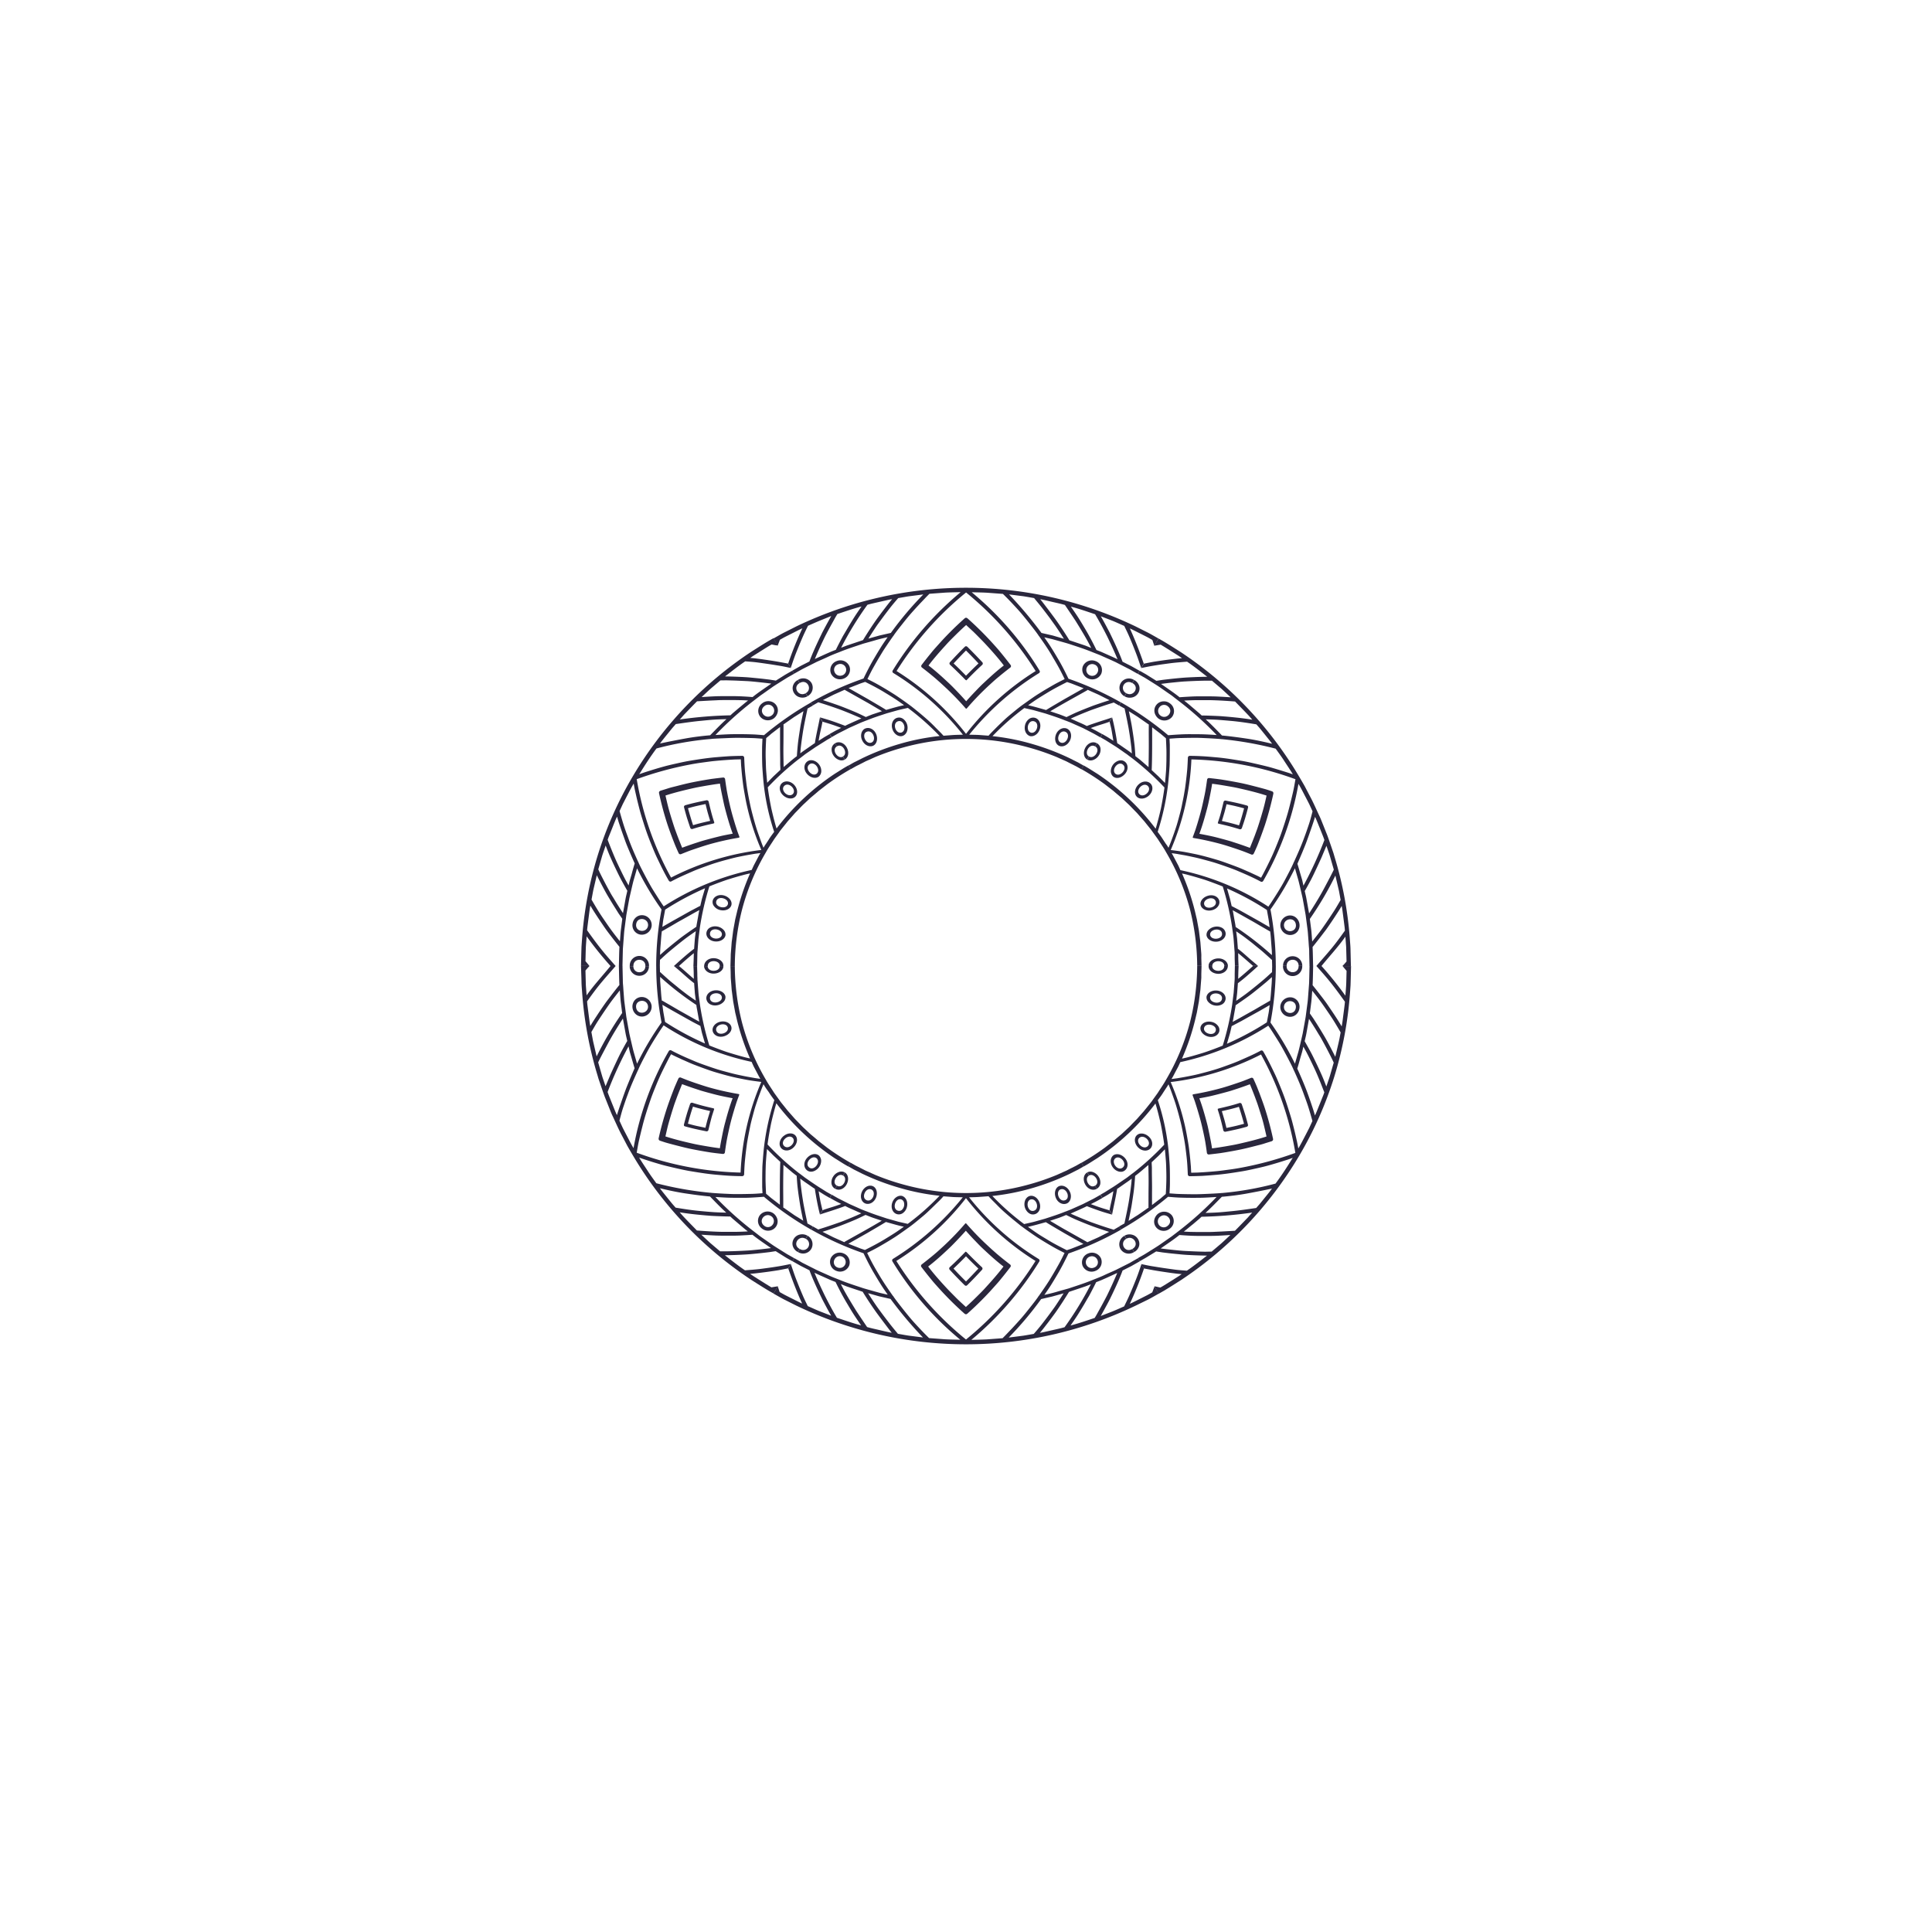 <svg id="Layer_1" data-name="Layer 1" xmlns="http://www.w3.org/2000/svg" viewBox="0 0 1200 1200"><defs><style>.cls-1{fill:#2a273d;}</style></defs><path class="cls-1" d="M795.27,624.67a6.19,6.19,0,0,1,6.71-5.2,5.85,5.85,0,0,1,5.11,6.83,6.25,6.25,0,0,1-2.34,4.1,5.76,5.76,0,0,1-4.47,1.08,5.94,5.94,0,0,1-3.86-2.41A6.1,6.1,0,0,1,795.27,624.67Zm2.23.28c-.58,4.73,6.63,6.07,7.36,1.07S798.27,620.25,797.5,625Z"/><path class="cls-1" d="M802.66,606.25a6,6,0,0,0,6.19-6V600h-2.27c0,.09,0,.17,0,.27-.21,5-7.53,4.61-7.43-.15l0-.12h-2.26l0,.12A6,6,0,0,0,802.66,606.25Z"/><path class="cls-1" d="M745.74,637.74c.74-2.36,3.64-3.75,6.93-3a6.61,6.61,0,0,1,3.77,2.34,4.1,4.1,0,0,1,.82,3.74c-.81,2.58-4,3.91-7.13,2.93S745.06,640.13,745.74,637.74Zm2.18.56c-1,3.51,6,5.71,7.16,2,.58-1.86-1-3.27-2.81-3.71S748.5,636.56,747.92,638.3Z"/><path class="cls-1" d="M749.39,619.1c.43-2.43,3.27-4.17,6.57-3.84s5.65,2.76,5.26,5.45a4.36,4.36,0,0,1-2.2,3.13,6.67,6.67,0,0,1-4.43.69,6.89,6.89,0,0,1-3.91-2A4.23,4.23,0,0,1,749.39,619.1Zm2.24.29c-.43,3.62,6.78,4.92,7.36,1S752.26,615.78,751.63,619.39Z"/><path class="cls-1" d="M756.46,604.85c3.31.15,6-1.93,6.17-4.64V600h-2.26a1.41,1.41,0,0,1,0,.21c-.19,3.94-7.51,3.55-7.43-.12a.29.29,0,0,0,0-.09H750.7v.09C750.63,602.59,753.12,604.69,756.46,604.85Z"/><path class="cls-1" d="M749.62,716c-.21-1.56-.43-3.11-.67-4.65l-.36-2.29-.44-2.31q-.92-4.6-2-9c-.72-2.94-1.6-5.91-2.45-8.75-.43-1.43-.88-2.84-1.33-4.24s-1-2.82-1.53-4.21a1,1,0,0,1-.07-.67l0,.05s0-.1-.06-.09l0,0,0,0h0l.07.05,0,0a1.22,1.22,0,0,1,.58-.23,170.41,170.41,0,0,0,17.85-4c3-.86,5.89-1.82,8.9-2.83,1.49-.52,3-1,4.5-1.59s2.93-1.15,4.41-1.76a1.18,1.18,0,0,1,1.49.56q1,2.17,1.95,4.4c.63,1.49,1.18,3,1.77,4.46,1.14,3,2.27,6.08,3.32,9.21a196.63,196.63,0,0,1,5.18,19.32,1.94,1.94,0,0,1-.11.82,2.24,2.24,0,0,1-.71.58c-1.64.52-3.27,1-4.89,1.53s-3.32.91-5,1.34c-3.31.85-6.51,1.67-9.79,2.34s-6.56,1.26-9.77,1.79l-2.4.38-2.45.31c-1.63.2-3.24.39-4.84.56A1.17,1.17,0,0,1,749.62,716Zm3.2-2.73c2.82-.32,5.54-.79,8.37-1.25l4.24-.75,2.13-.41,2.1-.46c5.58-1.27,11.39-2.68,17-4.51-.66-2.87-1.29-5.66-2-8.46s-1.62-5.55-2.47-8.24c-.43-1.35-.85-2.68-1.31-4l-1.47-4q-1.5-3.94-3.06-7.74c-2.65,1-5.28,1.91-7.89,2.78l-3.88,1.26c-1.31.39-2.65.76-4,1.12-2.63.71-5.23,1.38-7.8,2s-5.26,1.1-7.84,1.58c1.84,4.93,3.26,9.9,4.64,15.13l.51,2,.44,2,.83,4C751.87,707.86,752.43,710.61,752.82,713.31Z"/><path class="cls-1" d="M726.61,763.15a6.06,6.06,0,0,1-4.62,1.3,5.8,5.8,0,0,1-4-2.28,5.64,5.64,0,0,1-1.06-4.36,6.6,6.6,0,0,1,2.32-3.9,6.21,6.21,0,0,1,8.49.82A5.85,5.85,0,0,1,726.61,763.15Zm-1.36-1.76c4-3.18-.79-8.64-4.62-5.72a3.68,3.68,0,1,0,4.62,5.72Z"/><path class="cls-1" d="M706.72,769.43a5.87,5.87,0,0,0-3.7-2.57,6.28,6.28,0,0,0-4.54.64l0,0,1.13,1.93a.23.23,0,0,1,.07-.06c4.21-2.35,8.22,3.68,3.81,6.27l-.17.08,1.13,1.92a.91.91,0,0,0,.17-.08,6.09,6.09,0,0,0,2.9-3.69A5.6,5.6,0,0,0,706.72,769.43Z"/><path class="cls-1" d="M714.47,713.46c-2,1.91-5.39,1.51-7.65-.84s-2.58-5.64-.83-7.42,5-1.52,7.51.72S716.39,711.52,714.47,713.46Zm-1.58-1.57c1.39-1.39.68-3.38-.65-4.61s-3.3-1.77-4.66-.5C705,709.41,710,714.66,712.89,711.89Z"/><path class="cls-1" d="M698.71,726.94a4,4,0,0,1-1.79.83,5,5,0,0,1-2-.1,6.61,6.61,0,0,1-3.65-2.52,6.55,6.55,0,0,1-1.39-4.13,4.48,4.48,0,0,1,.43-1.84,4.23,4.23,0,0,1,1.09-1.49c2-1.53,5.22-.83,7.38,1.68S700.84,725.23,698.71,726.94Zm-1.37-1.76c3.1-2.49-1.66-8-4.6-5.73-1.4,1.23-1.07,3.19,0,4.65S695.82,726.45,697.34,725.18Z"/><path class="cls-1" d="M682.36,730.83a6.81,6.81,0,0,0-3.35-2.77,4.32,4.32,0,0,0-3.69.13l0,0,1.14,1.92a.11.11,0,0,1,0,0c3.24-1.78,7.22,4.27,3.79,6.29a.35.35,0,0,1-.13,0l1.13,1.92a.53.53,0,0,0,.13-.06,4.23,4.23,0,0,0,2.06-3.19A6.57,6.57,0,0,0,682.36,730.83Z"/><path class="cls-1" d="M775.09,699.32a2,2,0,0,1-.67.52c-4.36,1.25-8.87,2.22-13.24,3.1a1.17,1.17,0,0,1-1.34-.86c-1-4.3-2-8.43-3.39-12.57a1.17,1.17,0,0,1-.05-.73s0,0,0,.07-.05-.11-.05-.1l0,0,0-.05h0l.07.05h0a1.48,1.48,0,0,1,.61-.26q3.2-.72,6.44-1.54t6.36-1.84a1.18,1.18,0,0,1,1.43.69q1.07,3.13,2.09,6.34c.63,2.12,1.21,4.26,1.79,6.45A1.82,1.82,0,0,1,775.09,699.32Zm-2.4-1.33c-1-3.62-2-7-3.17-10.54-3.48,1.08-7.11,1.9-10.62,2.71q.79,2.57,1.55,5.19c.47,1.73.89,3.46,1.32,5.23,1.82-.37,3.66-.76,5.49-1.18S770.86,698.49,772.69,698Z"/><path class="cls-1" d="M720.73,799.7c2.22-1.21,4.36-2.65,6.58-4l3.33-2.11,1.69-1.07,1.65-1.14c-1-.09-2-.17-3-.28l-3-.38c-2-.27-3.94-.56-5.88-.85s-3.87-.6-5.8-.94l-5.89-1.09-1.6-2.71c2.3.47,4.63,1,7,1.37s4.63.76,7,1.1,4.74.69,7.14,1,4.78.46,7.23.64c4.23-2.86,8.31-6.11,12.52-9.36q-4.08-.06-8.06-.23c-2.66-.12-5.25-.23-7.9-.49s-5.23-.5-7.8-.79l-3.82-.46-3.84-.6c-.05,0-.05,0-.1-.06L713,780.41c-.84.54-1.71,1.05-2.58,1.53l-2.6,1.46-1.12-1.91,3.35-1.9c1.12-.62,2.19-1.34,3.29-2,2.17-1.38,4.38-2.72,6.54-4.15l6.38-4.45c.53-.37,1.07-.73,1.59-1.12l1.55-1.18,3.09-2.38a205.52,205.52,0,0,0,23.15-20.85c-2.58.18-5.14.32-7.66.43s-5.12.1-7.62.1-5-.05-7.46-.13-5-.31-7.41-.51A193.13,193.13,0,0,1,696.2,763.7l-1.13-1.92,3.41-1.92c0-.11-.07-.19,0-.31,1-4.73,2-9.28,2.75-13.85.36-2.32.69-4.6,1-6.86l.41-3.37c.12-1.12.2-2.28.29-3.4-1.45,1.16-3,2.18-4.51,3.24l-2.28,1.59c-.76.53-1.5,1.08-2.3,1.55,0,0,0,.06,0,.11-.8,5.18-2.17,10.8-3.1,15.79l-1.57-2.67c.31-1.89.76-3.82,1.2-5.8s.84-4,1.16-6l-2.41,1.52c-1.45,1-3.12,1.84-4.45,2.64l-1.15-2,2-1.15c.35-.19.7-.38,1-.58l1-.64,4.12-2.58,1.52-1c.5-.32,1-.68,1.47-1l2.92-2c1-.69,2-1.32,2.9-2l2.83-2.18a.18.18,0,0,1,.07,0,167.34,167.34,0,0,0,19.78-17.93c-.57-4.45-1.36-8.85-2.2-13.06-1-4.33-2-8.46-3.26-12.52a148.66,148.66,0,0,1-36.28,34.07c-2.8,1.71-5.37,3.5-8.33,5.06l-1.35-2.29a150.76,150.76,0,0,0,14.38-9.3l3.58-2.77c.6-.47,1.22-.92,1.81-1.41l1.75-1.5c1.17-1,2.39-2,3.56-3l3.45-3.24c1.19-1,2.27-2.23,3.38-3.37l1.68-1.73c.57-.57,1.14-1.15,1.65-1.77l3.22-3.64c.56-.6,1-1.24,1.55-1.88l1.53-1.91,1.53-1.91c.52-.63,1-1.32,1.45-2l2.88-4c1.73-2.77,3.66-5.43,5.21-8.28a139.52,139.52,0,0,0,14.82-35.65A145.79,145.79,0,0,0,743.6,600h2.7l-.14,4.9,0,2.45-.19,2.44-.24,3.09c-.07,1-.13,2.06-.3,3.08l-.79,6.13-1.11,6.08c-.15,1-.45,2-.67,3l-.71,3a144.49,144.49,0,0,1-8,23.36c1.06-.24,2.14-.48,3.19-.74l3.13-.84q3.14-.88,6.34-1.87c2.17-.65,4.19-1.4,6.3-2.17s4.21-1.59,6.34-2.45a172,172,0,0,0,5.92-25.74.19.19,0,0,1,0-.08l.88-7,.53-7.08c.08-.79.11-1.58.12-2.38l0-2.39L767,600h2.31c-.08,1.73-.15,3.47-.19,5.19l-.06,2.78c3.07-2.51,6.15-5.18,9.23-8h3.14q-3.09,2.84-6.17,5.51c-2,1.77-4.08,3.49-6.27,5.12a.41.41,0,0,1-.11.07l-.41,5.49c-.14,1.83-.44,3.64-.65,5.46,1.88-1.28,3.78-2.6,5.68-4s3.64-2.8,5.47-4.27,3.69-3,5.49-4.51,3.53-3.14,5.31-4.77a1.13,1.13,0,0,1,.31-.19l.09-3.94h2.26a188.72,188.72,0,0,1-3.32,35.17,185.37,185.37,0,0,1,15.21,25.56l2.13-7.41c.67-2.49,1.2-5,1.8-7.5l.86-3.76.69-3.8.68-3.79c.22-1.27.48-2.52.62-3.8l1-7.64c.18-1.27.28-2.55.37-3.83l.29-3.84.29-3.83c.11-1.28.09-2.57.14-3.85l.18-7.68h2.25c-.11,4-.13,8-.34,12l.1.1q2.37,2.93,4.73,6c1.55,2,3.19,4.12,4.62,6.24s2.93,4.29,4.38,6.5,2.91,4.46,4.22,6.74c.52-2.59.77-5.18,1.12-7.74.17-1.28.33-2.55.49-3.81s.33-2.53.41-3.78c-2.84-4-5.64-7.83-8.58-11.53s-6.08-7.25-9.14-10.66h3.19a218.65,218.65,0,0,1,14.83,18.43c.18-2.64.45-5.25.53-7.82s.13-5.1.2-7.59l-2.5-3h5.27c-.06,2.65-.13,5.3-.19,8l-.12,4-.28,4a233.83,233.83,0,0,1-9.78,52.64,230.68,230.68,0,0,1-21.71,49,237.88,237.88,0,0,1-73.86,77.64c-4.54,2.85-8.79,5.68-13.6,8.29L717,798.93C718.31,799.13,719.4,799.48,720.73,799.7Zm83.81-83.64h0Zm9.06-86.56,2.19,3.15,2.05,3.21q2.05,3.24,4.06,6.61c1.37,2.25,2.6,4.52,3.83,6.83s2.44,4.68,3.64,7.08q.9-3.82,1.79-7.6l.43-1.88L832,645l.69-3.76c-1.34-2.33-2.68-4.6-4.06-6.84s-2.9-4.45-4.37-6.6-2.92-4.27-4.47-6.35-3.15-4.1-4.74-6.09c-.19,2.35-.32,4.7-.58,7l-.89,7Zm-3.13,17.42q1.88,3.27,3.71,6.66c1.2,2.26,2.29,4.54,3.41,6.87s2.21,4.7,3.28,7.11,2,4.82,2.94,7.29l1.26-3.7c.43-1.22.85-2.45,1.19-3.7.72-2.48,1.43-5,2.14-7.42-1.07-2.4-2.32-4.8-3.53-7.15s-2.46-4.66-3.71-6.92c-.61-1.13-1.28-2.26-2-3.38l-2-3.32c-1.36-2.19-2.73-4.33-4.11-6.44l-1.25,7c-.22,1.16-.4,2.33-.66,3.48l-.8,3.46Zm-4.71,16.79q1.56,3.42,3.08,7c1,2.36,2,4.79,2.9,7.19s1.76,4.88,2.61,7.38l1.26,3.77c.41,1.27.76,2.52,1.13,3.8,1.12-2.35,2-4.77,3-7.17l1.44-3.6c.48-1.2,1-2.39,1.37-3.62-1-2.51-1.93-5-2.92-7.41s-2-4.81-3.12-7.2-2.23-4.69-3.37-7c-.57-1.14-1.14-2.27-1.73-3.4l-1.86-3.36c-.28,1.14-.52,2.3-.84,3.44l-1,3.4C807.09,659.18,806.48,661.46,805.76,663.71Zm-40.16-29c1.94-1,3.74-2,5.63-3.08l5.71-3.21c2-1.08,3.83-2.18,5.73-3.3l5.82-3.35a1.36,1.36,0,0,1,.41-.15c.37-2.44.49-4.91.69-7.37s.41-4.92.42-7.39l-2.7,2.42c-.92.8-1.87,1.58-2.8,2.35q-2.81,2.33-5.59,4.52c-1.81,1.47-3.77,2.88-5.69,4.24s-3.85,2.68-5.76,4c-.08.87-.26,1.74-.41,2.6l-.47,2.59-.46,2.6-.23,1.29Zm-3.53,13.58A173.67,173.67,0,0,0,786.86,635l1-5.34c.18-.89.3-1.78.41-2.68l.34-2.69-5.89,3.4L776.75,631,771,634.21c-1.94,1-3.92,2.07-5.85,3.07a.59.59,0,0,1-.14.06l-.64,2.77-.32,1.38-.39,1.37ZM727.65,670.2l3.48-.46,3.4-.58c2.29-.4,4.6-.86,6.94-1.35s4.58-1.1,6.92-1.71,4.67-1.28,7-2,4.59-1.54,6.91-2.38,4.71-1.72,7-2.7c4.53-2,9.3-4,13.75-6.44a1.18,1.18,0,0,1,1.53.44c2.63,4.45,4.82,9,7.1,13.74,1.15,2.39,2.14,4.78,3.14,7.22s2,4.93,2.93,7.47,1.74,5,2.57,7.65,1.67,5.25,2.36,7.9,1.37,5.33,2,8.06l.93,4.13c.29,1.38.54,2.74.79,4.13,1.66-2.73,3.07-5.61,4.57-8.44l2.2-4.26,2-4.36c-.77-2.78-1.56-5.51-2.4-8.2s-1.84-5.4-2.8-8c-1.84-5.22-4.1-10.38-6.34-15.3a1,1,0,0,1-.26-.56c-1.07-2.41-2.35-4.83-3.57-7.17s-2.48-4.65-3.75-6.91-2.71-4.49-4.08-6.66-2.73-4.3-4.22-6.39a164.88,164.88,0,0,1-54.65,22.64l-1.23,2.69L730.48,665C729.55,666.73,728.71,668.52,727.65,670.2Zm-.53,1.88a152.92,152.92,0,0,1,8.79,26.82c.55,2.36,1,4.7,1.43,7.13s.88,4.89,1.19,7.33.58,4.92.82,7.44l.33,3.81.19,3.79,4-.1,3.91-.23c2.62-.18,5.27-.39,8-.65s5.3-.64,8-1,5.42-.81,8.11-1.33a212.51,212.51,0,0,0,32.68-9,192.18,192.18,0,0,0-21.33-61.14A166.09,166.09,0,0,1,727.12,672.08ZM713.35,749.6c0-4.49,0-8.9.06-13.18s-.07-8.65-.13-12.8c-2.74,2.26-5.36,4.66-8.23,6.76-.15,2.28-.33,4.59-.56,6.93s-.57,4.58-.92,6.92l-.54,3.52c-.18,1.19-.38,2.37-.62,3.52-.45,2.32-.94,4.67-1.45,7.05l3.17-2c1-.68,2.14-1.3,3.14-2l6.15-4.28A1.35,1.35,0,0,1,713.35,749.6Zm10.75-8q.21-3.57.31-7.05t0-7c-.06-2.33-.09-4.57-.28-6.88s-.37-4.58-.6-6.82c-1.34,1.36-2.65,2.76-4,4.1l-4.2,3.92a.68.68,0,0,1,0,.15c0,1.07.1,2.17.13,3.25l0,3.22.08,6.57c.05,2.25,0,4.44,0,6.66s0,4.5,0,6.75l4.35-3.34,1.09-.83,1-.89Zm34-.51a1,1,0,0,1,.62-.06,194.6,194.6,0,0,0,33.53-5.88c3.83-5.14,7.31-10.54,10.69-16-1.32.49-2.67,1-4,1.39l-4.06,1.28c-2.71.83-5.38,1.62-8.07,2.34s-5.45,1.32-8.14,1.92-5.33,1.16-8.07,1.59c-5.44.88-10.67,1.68-16,2.1q-4,.35-7.86.59c-2.63.12-5.26.17-7.82.21a1.17,1.17,0,0,1-1.15-1.09c-.11-2.54-.22-5-.42-7.51s-.51-5-.82-7.45c-.55-4.84-1.53-9.76-2.5-14.41-.47-2.31-1.1-4.68-1.71-7s-1.25-4.54-1.91-6.73-1.48-4.44-2.24-6.58-1.5-4.21-2.4-6.32c-.47.87-1,1.69-1.58,2.52l-1.63,2.49c-1,1.69-2.25,3.27-3.41,4.88a144.49,144.49,0,0,1,6.29,27.87c.3,2.41.51,4.81.71,7.28l.27,3.73.11,1.88.06,1.86c.06,2.48.09,5,.07,7.55,0,1.28,0,2.59-.06,3.85l-.18,3.83,3.89.28c1.3.09,2.57.11,3.87.15q3.89.1,7.89.11c2.69,0,5.29-.12,8-.24S755.36,741.28,758.1,741.07Zm-9.34,12.27c2.56-.06,5.17-.14,7.75-.31s5.14-.43,7.75-.69c5.28-.48,10.49-1.26,16-2.06.84-1,1.72-1.93,2.54-2.93l2.43-3c1.61-2,3.28-4,4.83-6.13-5.39,1.16-10.66,2.18-15.75,3.11s-10.29,1.55-15.4,2C755.56,746.71,752.3,750.16,748.76,753.34Zm-13.44,11.58c1.28.08,2.6.17,3.87.2l3.85.07c2.58,0,5.19,0,7.84,0q2,0,4-.12l4-.18,8.17-.46c1.82-1.82,3.61-3.68,5.42-5.55l2.71-2.81c.86-1,1.73-2,2.6-2.93a257.81,257.81,0,0,1-31.25,2.58l-.22,0-1.31,1.22-1.36,1.15-2.73,2.32C739,761.91,737.24,763.5,735.32,764.92Zm17.24,12.47,5.9-5c1.94-1.73,3.83-3.55,5.76-5.34-2.7.19-5.38.35-8,.47s-5.34.11-8,.12-5.23,0-7.81-.1-5.21-.28-7.76-.47h-.1c-3.72,3-7.72,5.59-11.62,8.34,2.53.33,5.1.63,7.69.9s5.27.56,7.87.68,5.27.26,8,.35l4.06.11C749.87,777.43,751.21,777.41,752.56,777.39Z"/><path class="cls-1" d="M675.91,778.54a6.14,6.14,0,0,1,7.91,3,5.9,5.9,0,0,1-3.44,7.83,6.08,6.08,0,0,1-8-3.27A5.94,5.94,0,0,1,675.91,778.54Zm.87,2a3.66,3.66,0,1,0,2.73,6.79,3.48,3.48,0,0,0,2.1-4.79A3.64,3.64,0,0,0,676.78,780.58Z"/><path class="cls-1" d="M695.86,775.61a6,6,0,0,0,8.33,2.19l.23-.14-1.13-1.92c-.08,0-.14.1-.23.15-4.5,2.44-7.78-4-3.59-6.4l.11,0-1.13-1.93-.11.06A6,6,0,0,0,695.86,775.61Z"/><path class="cls-1" d="M639.64,742.83c2.45-.58,5.16,1.3,6.12,4.46s-.42,6.19-3.09,6.89a4.38,4.38,0,0,1-2,.05,4.94,4.94,0,0,1-1.83-.89,6.9,6.9,0,0,1-2-8.07,5.07,5.07,0,0,1,1.13-1.52A4,4,0,0,1,639.64,742.83Zm.6,2.14a2.6,2.6,0,0,0-1.76,1.68,4.72,4.72,0,0,0,1.18,4.85,2.57,2.57,0,0,0,2.42.54C645.94,751,643.85,744.12,640.24,745Z"/><path class="cls-1" d="M657.91,736.7c2.36-.84,5.26.57,6.63,3.6a6.38,6.38,0,0,1,.4,4.36,4.84,4.84,0,0,1-.93,1.77,3.5,3.5,0,0,1-1.61,1.14c-2.58.94-5.57-.73-6.69-3.78S655.57,737.62,657.91,736.7Zm.87,2c-3.44,1.35-1,8.14,2.76,6.78a2.45,2.45,0,0,0,1.62-1.86,4.35,4.35,0,0,0-.32-2.59C662.11,739.39,660.54,738.14,658.78,738.75Z"/><path class="cls-1" d="M674,735.61c1.54,2.92,4.71,4.17,7.11,2.86l.18-.12-1.13-1.92-.17.12c-3.5,1.89-6.83-4.53-3.63-6.38l.1,0-1.14-1.92-.08,0C673,729.51,672.47,732.73,674,735.61Z"/><path class="cls-1" d="M572.5,785.36q3.82-2.94,7.41-5.92c1.19-1,2.37-2,3.53-3.07s2.31-2.1,3.43-3.15a170,170,0,0,0,12.5-13.07,1.12,1.12,0,0,1,.56-.38h-.07s.06-.1,0-.1,0-.14,0-.14,0-.15,0-.15h0v.42a1.1,1.1,0,0,1,.49.37A170,170,0,0,0,613,773.23q1.68,1.57,3.42,3.15c1.16,1,2.35,2.11,3.54,3.08q3.57,3,7.4,5.92a1.12,1.12,0,0,1,.25,1.54q-2.86,3.78-6,7.59c-1,1.29-2.09,2.49-3.17,3.7s-2.18,2.44-3.29,3.66A201.09,201.09,0,0,1,600.77,816a2.12,2.12,0,0,1-.77.34,2.33,2.33,0,0,1-.86-.34,201.54,201.54,0,0,1-14.43-14.16q-1.68-1.83-3.3-3.65c-1.08-1.22-2.14-2.43-3.17-3.72q-3.11-3.79-6-7.58A1.14,1.14,0,0,1,572.5,785.36Zm4,1.29c3.39,4.49,7.07,8.62,11,12.89,2,2.17,4,4.14,6,6.18s4.22,4,6.42,6.07c2.21-2,4.34-4,6.42-6.07s4.08-4,6-6.17c3.89-4.27,7.55-8.39,10.94-12.89-4.36-3.34-8.51-7.11-12.4-10.75-1.94-1.78-3.83-3.78-5.67-5.69s-3.6-3.86-5.32-5.78c-1.71,1.92-3.49,3.85-5.33,5.77s-3.73,3.91-5.68,5.69C585.05,779.54,580.89,783.3,576.52,786.65Z"/><path class="cls-1" d="M519.45,789.35A5.92,5.92,0,0,1,516,781.5a6.14,6.14,0,0,1,7.91-3,6,6,0,0,1,3.53,7.6A6.11,6.11,0,0,1,519.45,789.35Zm.87-2.05a3.66,3.66,0,1,0-2.1-4.79A3.49,3.49,0,0,0,520.32,787.3Z"/><path class="cls-1" d="M504,775.53a6,6,0,0,0-2.4-8h0l-1.13,1.93a.14.14,0,0,1,.07,0,3.67,3.67,0,1,1-3.63,6.37.55.55,0,0,1-.15-.1l-1.13,1.92.15.1A5.91,5.91,0,0,0,504,775.53Z"/><path class="cls-1" d="M557.19,754.14c-2.66-.7-4-3.78-3.08-6.88s3.68-5,6.12-4.47c2.4.76,3.84,3.53,3.1,6.77a6.5,6.5,0,0,1-2.34,3.75A4.29,4.29,0,0,1,557.19,754.14Zm.59-2.14a2.61,2.61,0,0,0,2.42-.53,4.7,4.7,0,0,0,1.19-4.86,2.61,2.61,0,0,0-1.75-1.68C556,744.08,553.92,751,557.78,752Z"/><path class="cls-1" d="M537.46,747.52c-2.56-1-3.46-4.33-2.13-7.27s4.28-4.46,6.63-3.59,3.35,4,2.2,7.08S540,748.46,537.46,747.52Zm.87-2c3.75,1.36,6.21-5.43,2.76-6.78-1.75-.62-3.33.64-4.06,2.33S536.47,744.78,538.33,745.48Z"/><path class="cls-1" d="M525.9,735.55c1.51-2.88,1-6.08-1.18-7.33h0l-1.14,1.92a.14.14,0,0,1,.07,0c3.2,1.84-.16,8.25-3.66,6.36l-.11-.09-1.13,1.92a.49.49,0,0,0,.11.08C521.25,739.74,524.36,738.47,525.9,735.55Z"/><path class="cls-1" d="M600,798.65a2.11,2.11,0,0,1-.8-.34c-3.28-3.23-6.39-6.44-9.36-9.69a1.12,1.12,0,0,1,.09-1.56c3.28-3,6.41-6.13,9.38-9.2a1.13,1.13,0,0,1,.61-.38l-.08,0s.07-.09.06-.09,0-.15,0-.15.06-.14.06-.14h0v.42a1.22,1.22,0,0,1,.54.37c3,3.06,6.11,6.15,9.38,9.2a1.13,1.13,0,0,1,.11,1.56c-3,3.24-6,6.46-9.32,9.69A2,2,0,0,1,600,798.65Zm0-2.71c2.69-2.67,5.2-5.35,7.69-8-2.69-2.54-5.22-5.08-7.7-7.63-2.48,2.54-5.06,5.09-7.75,7.62C594.7,790.59,597.27,793.26,600,795.94Z"/><path class="cls-1" d="M484.26,802.52c1.11.61,2.21,1.26,3.35,1.86l3.47,1.76c2.35,1.16,4.7,2.4,7.15,3.54-3.37-7.37-6-14.37-8.64-21.86l1.6-2.71q1.1,3.28,2.26,6.6c.78,2.19,1.64,4.32,2.5,6.5s1.78,4.35,2.72,6.55,2,4.3,3.05,6.48c2.35,1,4.7,2.12,7.13,3.11l7.41,2.87c-1.33-2.33-2.61-4.64-3.84-7-.61-1.16-1.23-2.28-1.81-3.46l-1.7-3.54c-2.22-4.7-4.3-9.29-6.09-14.07,0-.05,0-.08,0-.12l-5.41-2.74-5.21-2.94,1.12-1.91,3.35,1.89,1.69,1,1.72.87,6.93,3.5c2.35,1.11,4.74,2.14,7.12,3.21,1.19.51,2.37,1.09,3.59,1.55l3.65,1.43c4.84,2,9.85,3.57,14.82,5.23,2.51.75,5,1.43,7.56,2.15,1.27.33,2.51.74,3.79,1l3.83.88c-1.45-2.11-2.88-4.14-4.23-6.29s-2.65-4.3-3.9-6.43c-2.54-4.2-4.79-8.66-6.88-13A193,193,0,0,1,503.8,763.7l1.13-1.92,3.4,1.93c.1-.06.13-.16.26-.19,4.64-1.39,9.21-3,13.57-4.52,4.46-1.74,8.71-3.45,12.85-5.39-1.73-.67-3.39-1.5-5.1-2.23s-3.4-1.48-5-2.36c0,0,0,.06-.08.08-2.49,1-5.14,1.84-7.8,2.73s-5.22,1.61-7.68,2.52l1.57-2.67c1.82-.68,3.77-1.28,5.72-1.88s4-1.3,5.87-2l-2.55-1.29c-1.55-.8-3.17-1.75-4.54-2.48l1.15-2c1.34.74,2.71,1.55,4.12,2.33l4.34,2.18c1.08.53,2.12,1.12,3.21,1.59l3.26,1.45,3.25,1.46c1.1.46,2.22.87,3.34,1.31l.07,0c4.13,1.71,8.4,3.06,12.65,4.46l6.47,1.82c1.07.33,2.17.53,3.26.79l3.27.75a155.46,155.46,0,0,0,19.77-17.46,139.93,139.93,0,0,1-24.63-4.85A150.19,150.19,0,0,1,535.52,729l-4.34-2.18c-.73-.34-1.43-.75-2.13-1.16l-2.15-1.22,1.35-2.29c1.19.65,2.37,1.36,3.59,2l3.79,1.9,1.92,1c.66.31,1.33.58,2,.88l4.05,1.81a145.65,145.65,0,0,0,17.54,6,145.9,145.9,0,0,0,77.79,0,145.07,145.07,0,0,0,17.54-6l4-1.8c.67-.31,1.35-.57,2-.89l1.92-1,3.76-1.88c1.22-.67,2.39-1.36,3.57-2l1.35,2.29L671,725.7c-.71.41-1.43.82-2.18,1.17l-4.41,2.22A149.84,149.84,0,0,1,641,738a141.37,141.37,0,0,1-24.63,4.83,156.1,156.1,0,0,0,19.75,17.47c2.18-.52,4.38-.95,6.54-1.53l6.47-1.82c4.25-1.39,8.52-2.74,12.65-4.44l.08,0,3.34-1.31,3.28-1.47,3.28-1.46c1.11-.47,2.15-1.07,3.22-1.59l4.32-2.18c1.42-.77,2.8-1.59,4.21-2.37l1.15,2c-1.55.83-3,1.72-4.6,2.51l-2.52,1.27c1.89.7,3.83,1.43,5.76,2.06s3.88,1.22,5.86,1.8l1.57,2.67c-2.68-.79-5.28-1.52-7.89-2.42s-5.16-1.84-7.66-2.8a.6.6,0,0,1-.11-.06c-1.64.89-3.36,1.59-5,2.36l-2.55,1.13c-.84.39-1.69.78-2.56,1.09l1.56.75,1.57.68,3.17,1.35q3.2,1.34,6.54,2.62c4.36,1.57,8.92,3.14,13.56,4.54a1.27,1.27,0,0,1,.33.16l3.47-2,1.13,1.92a193.81,193.81,0,0,1-32.64,14.8c-2.09,4.31-4.34,8.76-6.86,13-1.25,2.14-2.55,4.28-3.89,6.44s-2.77,4.17-4.22,6.28c2.55-.58,5.1-1.14,7.6-1.89s5-1.4,7.54-2.13c4.95-1.66,9.94-3.23,14.76-5.21,2.44-1,4.88-1.87,7.24-3s4.77-2.11,7.13-3.21l7-3.52,1.74-.88,1.7-1,3.4-1.92,1.12,1.91c-1.76,1-3.51,2-5.29,3l-5.42,2.74a.7.7,0,0,1,0,.14c-1.8,4.79-3.89,9.37-6.13,14.08l-1.71,3.54c-.59,1.17-1.2,2.31-1.82,3.46-1.24,2.31-2.53,4.63-3.85,7l7.41-2.88c2.43-1,4.78-2.07,7.13-3.09,1.06-2.18,2.12-4.3,3.09-6.5s1.9-4.4,2.79-6.59,1.77-4.32,2.57-6.52,1.55-4.42,2.27-6.61l1.6,2.71a206.9,206.9,0,0,1-8.83,21.94c2.45-1.12,4.81-2.37,7.15-3.53l3.48-1.76c1.14-.58,2.24-1.24,3.34-1.85l1.4-3.69,2.64,4.48-3.53,2c-1.17.66-2.35,1.32-3.56,1.91L705.28,811a243.15,243.15,0,0,1-210.75-.1l-7.1-3.57c-1.18-.58-2.33-1.23-3.49-1.88l-3.53-2,2.64-4.48C483.55,800.19,483.79,801.29,484.26,802.52ZM600,832.07h0Zm80.79-35.57c-1.12,2.26-2.29,4.53-3.49,6.82l-.92,1.71-1,1.67L673.48,810q-2,3.36-4.11,6.73c-1.42,2.22-2.92,4.37-4.44,6.57,5.15-1.35,10.11-3.08,15-4.71.71-1.12,1.38-2.29,2-3.46l1.94-3.49q1.91-3.49,3.69-6.93c2.31-4.73,4.44-9.4,6.38-14.06-2.16,1-4.36,2-6.54,3l-3.29,1.45c-1.1.46-2.23.88-3.34,1.32Zm-16.92,6.09c-2.62,4.23-5.4,8.57-8.39,12.8q-2.26,3.12-4.66,6.26c-1.6,2.06-3.23,4.23-4.94,6.21,1.3-.21,2.59-.49,3.88-.79l3.85-.87c2.56-.6,5.12-1.11,7.62-1.84a204,204,0,0,0,16.34-26.68l-3.36,1.3-3.41,1.15L664,802.4A.82.82,0,0,1,663.87,802.59Zm-17.19,4.29a206.29,206.29,0,0,1-20.16,23.9l7.83-1c1.3-.15,2.59-.37,3.88-.6l3.87-.67c1.74-2,3.45-4,5.09-6.11s3.23-4.21,4.78-6.3l2.28-3.14c.75-1,1.49-2.09,2.2-3.18,1.44-2.16,2.83-4.32,4.17-6.46l-6.93,1.93Zm5.52-48.62,5.53,3.28,2.83,1.66,2.84,1.59L675,771.32a1,1,0,0,1,.33.27l6.86-3.06,6.71-3.38c-4.73-1.54-9.24-3-13.74-4.81q-3.35-1.32-6.56-2.69c-2.14-.91-4.3-2-6.38-3l-2.48,1c-.83.33-1.66.67-2.51.93ZM638.46,762c1.85,1.32,3.76,2.69,5.69,4s3.9,2.46,5.92,3.68c4,2.5,8.2,4.67,12.55,6.84l2.61-.87c.86-.32,1.71-.66,2.57-1l5.12-2-11.82-6.7c-3.9-2.3-7.67-4.47-11.36-6.74l-.12-.1C645.91,760.1,642.23,761.24,638.46,762Zm-36.55-18.34A164.93,164.93,0,0,0,645.17,782a1.14,1.14,0,0,1,.37,1.52,198.91,198.91,0,0,1-42.22,48.69c3.23-.09,6.46-.13,9.7-.3l9.69-.72c1-1,2-2,3-3.08l3-3.14c1.95-2.1,3.85-4.18,5.69-6.28s3.61-4.35,5.33-6.52,3.4-4.28,5-6.56a1,1,0,0,1,.36-.51c1.57-2.21,3.08-4.41,4.55-6.6.73-1.11,1.45-2.17,2.15-3.3l2.05-3.39q2-3.39,3.87-6.73c1.24-2.23,2.38-4.58,3.5-6.84-2.35-1.2-4.61-2.32-6.88-3.62s-4.48-2.6-6.63-3.92l-3.2-2c-1.06-.69-2.12-1.41-3.15-2.12q-3.12-2.15-6.07-4.32l-1.46-1.08L632.37,760l-2.86-2.32q-2.82-2.33-5.47-4.66t-5.19-5l-2.48-2.48-1.2-1.24-1.2-1.3-6,.45C605.94,743.59,603.92,743.6,601.91,743.67Zm-1.93.54a165.91,165.91,0,0,1-43.24,39A199.29,199.29,0,0,0,600,832a198.89,198.89,0,0,0,43.18-48.79A165.53,165.53,0,0,1,600,744.21Zm-75.18,27c7.89-4.44,15.57-8.61,22.86-13l-5.07-1.7c-1.69-.56-3.33-1.27-5-1.9-2.08,1-4.24,2.08-6.38,3s-4.34,1.81-6.57,2.69l-3.38,1.31c-1.13.42-2.25.79-3.4,1.19-2.28.78-4.6,1.54-7,2.3l6.7,3.38,6.86,3.06A1.49,1.49,0,0,1,524.8,771.25Zm12.43,5.18c4.34-2.18,8.49-4.34,12.55-6.83,2-1.22,4-2.44,5.92-3.68s3.85-2.62,5.7-3.94c-3.78-.77-7.45-1.93-11.17-2.94a1.27,1.27,0,0,1-.12.1c-3.68,2.25-7.46,4.44-11.36,6.73l-11.83,6.69,5.13,2,2.56,1Zm17.49,28.62a1,1,0,0,1,.36.51c1.59,2.28,3.27,4.39,5,6.6s3.49,4.39,5.32,6.58,3.73,4.21,5.68,6.3,4,4.19,6,6.13l9.69.72c3.23.19,6.46.21,9.69.3a193.09,193.09,0,0,1-42.18-48.72,1.13,1.13,0,0,1,.38-1.52A171.12,171.12,0,0,0,598,743.67c-2-.07-4-.07-6-.17l-6-.45c-.79.9-1.59,1.75-2.41,2.58L581,748.14c-1.68,1.67-3.42,3.34-5.2,5s-3.6,3.12-5.48,4.67-3.83,3.14-5.79,4.53-4,2.87-6.06,4.29c-1,.7-2.1,1.43-3.15,2.1l-3.2,2q-3.24,1.95-6.63,3.89c-2.26,1.27-4.53,2.4-6.88,3.59,1.11,2.27,2.26,4.61,3.49,6.86s2.53,4.47,3.87,6.72C548.64,796.33,551.59,800.6,554.72,805.05Zm-15.53-1.76q2,3.21,4.18,6.42l1.09,1.6,1.11,1.55,2.29,3.11q2.32,3.1,4.78,6.28c1.63,2.11,3.33,4.13,5.06,6.24l3.86.68c1.29.22,2.58.46,3.89.6l7.82,1a240.63,240.63,0,0,1-20.14-23.93l-7-1.6Zm-16.94-5.68c2.27,4.61,4.86,8.91,7.57,13.37l2.07,3.36c.72,1.09,1.44,2.18,2.17,3.27l4.51,6.69c2.5.74,5.06,1.26,7.62,1.86L550,827c1.28.29,2.57.59,3.88.8l-1.26-1.57-1.23-1.61L549,821.46c-1.59-2.11-3.14-4.18-4.65-6.24-3-4.2-5.8-8.45-8.41-12.68a1.86,1.86,0,0,1-.1-.2L529,800.07c-1.14-.39-2.28-.76-3.41-1.16Zm-2.39,20.94c4.9,1.63,9.86,3.38,15,4.72-1.52-2.2-3-4.34-4.44-6.57s-2.78-4.5-4.1-6.73c-2.67-4.39-5.06-9-7.29-13.53a.42.42,0,0,1,0-.1c-1.11-.44-2.24-.85-3.34-1.32l-3.28-1.46c-2.18-1-4.39-1.92-6.54-3,1.93,4.67,4.07,9.32,6.37,14.06C514.58,809.24,517.1,814,519.86,818.55Z"/><path class="cls-1" d="M480.6,753.8a6.86,6.86,0,0,1,1.53,1.81,5.84,5.84,0,0,1,.79,2.1,5.62,5.62,0,0,1-1.07,4.36,5.8,5.8,0,0,1-4,2.28,6,6,0,0,1-4.62-1.31,5.84,5.84,0,0,1-1.13-8.42A6.21,6.21,0,0,1,480.6,753.8Zm-1.36,1.76c-3.83-2.92-8.62,2.54-4.63,5.72a3.55,3.55,0,0,0,5.25-.57A3.6,3.6,0,0,0,479.24,755.56Z"/><path class="cls-1" d="M493.13,769.33a5.61,5.61,0,0,0-.74,4.49,6.21,6.21,0,0,0,2.94,3.71l.25.13,1.13-1.92c-.08,0-.16-.07-.25-.12-4.41-2.59-.36-8.6,3.86-6.25l.1.08,1.13-1.93-.11-.07a6.52,6.52,0,0,0-4.57-.66A5.81,5.81,0,0,0,493.13,769.33Z"/><path class="cls-1" d="M493.91,705.11c1.76,1.78,1.48,5-.83,7.41s-5.68,2.75-7.66.85-1.44-5.36,1-7.55S492.11,703.37,493.91,705.11Zm-1.59,1.58c-1.34-1.28-3.29-.75-4.65.49s-2.05,3.21-.66,4.62C489.86,714.56,494.91,709.32,492.32,706.69Z"/><path class="cls-1" d="M508.52,717.61a4,4,0,0,1,1.09,1.49,4.52,4.52,0,0,1,.43,1.84,7,7,0,0,1-5.05,6.65,5,5,0,0,1-2,.1,4.21,4.21,0,0,1-1.78-.83c-2.14-1.72-2.17-5.09,0-7.57S506.53,716.08,508.52,717.61Zm-1.37,1.76c-2.93-2.24-7.7,3.24-4.6,5.73,1.52,1.26,3.44.37,4.55-1.08S508.55,720.59,507.15,719.37Z"/><path class="cls-1" d="M517.52,730.76a6.48,6.48,0,0,0-1.07,4.28,4.34,4.34,0,0,0,2.08,3.22l.2.09,1.13-1.92a1.11,1.11,0,0,1-.19-.09c-3.43-2,.58-8.05,3.82-6.26l.07.06,1.14-1.92-.08-.06a4.47,4.47,0,0,0-3.71-.16A6.77,6.77,0,0,0,517.52,730.76Z"/><path class="cls-1" d="M422.85,669.29c1.48.6,2.95,1.19,4.42,1.75s3,1.08,4.49,1.6c3,1,5.95,2,8.9,2.84a172.88,172.88,0,0,0,17.84,4,1.11,1.11,0,0,1,.63.27l0-.07h.11l0,0,0,0h0l-.08,0,0,0a1.17,1.17,0,0,1-.1.61q-.78,2.07-1.53,4.2c-.46,1.41-.9,2.81-1.34,4.24-.85,2.85-1.72,5.81-2.45,8.76s-1.35,5.94-2,9l-.44,2.31-.37,2.29c-.24,1.54-.46,3.09-.68,4.65a1.15,1.15,0,0,1-1.23,1c-1.6-.17-3.21-.35-4.84-.55l-2.44-.32-2.4-.38c-3.21-.53-6.47-1.12-9.76-1.78s-6.48-1.49-9.79-2.34c-1.64-.42-3.3-.87-5-1.33s-3.25-1-4.89-1.54a2,2,0,0,1-.66-.49,2.34,2.34,0,0,1-.16-.9A197.78,197.78,0,0,1,414.33,688c1.06-3.14,2.18-6.22,3.32-9.22.59-1.51,1.13-3,1.77-4.46s1.29-3,1.95-4.41A1.17,1.17,0,0,1,422.85,669.29Zm.8,4.09c-1,2.53-2.06,5.11-3.06,7.74l-1.46,4c-.47,1.33-.88,2.66-1.31,4-.85,2.7-1.67,5.46-2.46,8.26s-1.4,5.59-2.05,8.47c5.61,1.83,11.4,3.23,17,4.49,2.76.64,5.67,1.12,8.45,1.6s5.55.92,8.36,1.26c.4-2.71.95-5.45,1.48-8.1s1.07-5.23,1.8-7.86c1.38-5.21,2.81-10.17,4.65-15.11-2.57-.48-5.25-1-7.84-1.58s-5.17-1.29-7.81-2c-1.31-.36-2.65-.73-4-1.13l-3.88-1.27Q427.63,674.86,423.65,673.38Z"/><path class="cls-1" d="M392.88,626.12a6.19,6.19,0,0,1,1.12-4.58,5.79,5.79,0,0,1,4-2.25,6,6,0,0,1,4.38,1.29,6.25,6.25,0,0,1,2.32,3.93,6.13,6.13,0,0,1-5,6.8,5.72,5.72,0,0,1-4.46-1.09A6.26,6.26,0,0,1,392.88,626.12Zm2.24-.28c.73,5,7.94,3.67,7.35-1.06C401.7,620.07,394.39,620.84,395.12,625.84Z"/><path class="cls-1" d="M397.33,606.07a5.89,5.89,0,0,0,5.75-6s0,0,0,0h-2.26a.21.21,0,0,1,0,.08c.1,4.76-7.23,5.14-7.43.1a.83.83,0,0,1,0-.18h-2.27a.93.93,0,0,0,0,.18A5.94,5.94,0,0,0,397.33,606.07Z"/><path class="cls-1" d="M442.7,640.69c-.74-2.61,1.41-5.33,4.6-6.07s6.19.64,6.92,3-1.19,5-4.39,6S443.51,643.28,442.7,640.69Zm2.18-.56c1.18,3.75,8.16,1.55,7.16-2-.56-1.75-2.53-2.21-4.34-1.76S444.32,638.26,444.88,640.13Z"/><path class="cls-1" d="M438.76,620.57c-.4-2.69,1.95-5.11,5.27-5.44s6.13,1.41,6.56,3.84a4.22,4.22,0,0,1-1.28,3.43,7,7,0,0,1-3.93,2,6.72,6.72,0,0,1-4.41-.69A4.41,4.41,0,0,1,438.76,620.57Zm2.23-.28c.58,3.88,7.8,2.59,7.37-1C447.72,615.65,440.41,616.4,441,620.29Z"/><path class="cls-1" d="M443.54,604.71c3.34-.15,5.83-2.19,5.77-4.68,0,0,0,0,0,0H447l0,.06c.08,3.67-7.24,4-7.44.08a.49.49,0,0,1,0-.14h-2.26a1.13,1.13,0,0,0,0,.14C437.5,602.85,440.23,604.86,443.54,604.71Z"/><path class="cls-1" d="M424.91,699.32a1.87,1.87,0,0,1-.12-.84c.57-2.19,1.15-4.33,1.78-6.46s1.37-4.27,2.08-6.36a1.18,1.18,0,0,1,1.43-.71q3.19,1,6.35,1.84c2.15.56,4.31,1.06,6.43,1.54a1.21,1.21,0,0,1,.66.32s0,0,0-.07.12,0,.11,0l0,0,0,0h0l-.08,0,0,0a1.38,1.38,0,0,1-.07.65l-1,3.1c-.32,1-.62,2.1-.88,3.13-.54,2.09-1.06,4.2-1.56,6.35a1.16,1.16,0,0,1-1.32.87c-4.38-.88-8.86-1.81-13.22-3.07A1.73,1.73,0,0,1,424.91,699.32Zm2.37-1.39c1.82.5,3.62,1,5.41,1.39s3.66.78,5.47,1.16c.43-1.77.86-3.49,1.34-5.22l1.56-5.17c-3.52-.81-7.16-1.67-10.63-2.75C429.21,690.85,428.24,694.32,427.28,697.93Z"/><path class="cls-1" d="M363.64,602.82q.09,3.72.2,7.59c0,1.28.12,2.57.22,3.88s.19,2.62.3,3.94c4.61-6.53,9.79-12,14.84-18.23h3.19c-3.06,3.54-6.11,6.94-9.14,10.58s-5.76,7.42-8.6,11.4c.06.63.1,1.26.16,1.89l.24,1.89c.16,1.27.33,2.54.49,3.82s.34,2.56.51,3.86c.08.64.17,1.29.26,1.94s.23,1.29.34,1.94c1.31-2.28,2.8-4.53,4.24-6.73s2.91-4.37,4.38-6.48l1.11-1.58,1.17-1.56,2.35-3.08q2.36-3.06,4.73-6s.07,0,.1-.06c-.19-4-.23-8.31-.33-11.85h2.25c.06,2.66.12,5,.18,7.59.05,1.27,0,2.54.13,3.82s.19,2.54.28,3.81l.3,3.83c.09,1.28.18,2.56.36,3.83.33,2.54.66,5.1,1,7.65.14,1.28.39,2.54.62,3.81l.68,3.81.69,3.81c.27,1.26.58,2.52.86,3.77.6,2.51,1.14,5,1.81,7.53l2.13,7.43a184.61,184.61,0,0,1,15.2-25.6,189.23,189.23,0,0,1-3.3-35.09h2.26c0,.89.06,2.55.09,3.86.1,0,.2,0,.3.12q2.67,2.44,5.31,4.77c1.79,1.55,3.67,3,5.49,4.52s3.65,2.89,5.46,4.27,3.8,2.7,5.69,4l-.35-2.72c-.12-.91-.26-1.81-.3-2.73-.14-1.82-.28-3.65-.41-5.48,0,0-.07,0-.11,0-2.19-1.64-4.21-3.46-6.26-5.28s-4.12-3.64-6.17-5.28h3.14c3.07,2.42,6.16,5.42,9.23,7.94l-.07-2.83c0-1.72-.11-3.58-.18-5.11H433c0,1.51.08,3.09.12,4.68,0,.8,0,1.6.05,2.4s0,1.61.11,2.4c.18,2.36.35,4.7.53,7s.58,4.65.88,7c0,0,0,.06,0,.08a171,171,0,0,0,5.89,25.76c2.13.86,4.24,1.67,6.34,2.45s4.12,1.52,6.29,2.17,4.25,1.29,6.34,1.87l3.13.85c1,.27,2.13.5,3.19.74a143.45,143.45,0,0,1-8-23.36l-.7-3c-.23-1-.52-2-.67-3L455.39,622l-.79-6.14c-.16-1-.21-2.05-.29-3.08l-.24-3.09c-.06-.81-.14-1.61-.18-2.41s0-1.59-.05-2.39c0-1.6-.09-3.2-.14-4.86h2.7a145.63,145.63,0,0,0,4.43,34.91,139.84,139.84,0,0,0,14.81,35.58c1.55,2.85,3.48,5.51,5.21,8.28l2.89,4c.49.66.93,1.35,1.45,2l1.54,1.91,1.53,1.91c.5.64,1,1.29,1.56,1.88,1.07,1.23,2.15,2.44,3.22,3.66.52.62,1.09,1.2,1.65,1.77l1.69,1.73c1.12,1.15,2.2,2.33,3.39,3.38l3.46,3.25c1.18,1,2.39,2,3.56,3l1.75,1.51c.6.48,1.22.93,1.82,1.4l3.57,2.77a150.45,150.45,0,0,0,14.32,9.25l-1.35,2.29c-2.92-1.54-5.63-3.42-8.44-5.12a149.12,149.12,0,0,1-36.25-34.12c-.33,1-.63,2.06-.9,3.07l-.83,3.09q-.81,3.14-1.54,6.36c-.85,4.22-1.62,8.6-2.21,13.06a167.41,167.41,0,0,0,19.77,18l.06,0L499.4,731c.93.76,2,1.38,2.92,2.08l2.94,2,1.48,1,1.52,1,4.09,2.57,1,.64,1.06.59,2.1,1.19-1.15,2c-1.51-.9-3.06-1.72-4.51-2.68l-2.38-1.5c.32,2,.67,3.93,1.05,5.93s.87,3.91,1.34,5.89l-1.57,2.67c-1.37-5.24-2.35-10.66-3.16-15.83a.62.62,0,0,1,0-.13c-1.57-1-3.06-2.1-4.59-3.14s-3.07-2.1-4.51-3.26c.09,1.13.17,2.28.28,3.41l.41,3.36q.42,3.39,1,6.85c.17,1.17.37,2.31.59,3.44l.67,3.43q.71,3.45,1.48,7a1.11,1.11,0,0,1,0,.36l3.48,1.95-1.13,1.92a193.34,193.34,0,0,1-29.33-20.41q-3.66.3-7.41.5t-7.45.14c-2.5,0-5.09,0-7.6-.09s-5.08-.25-7.66-.42a204.12,204.12,0,0,0,23.07,20.79l3.08,2.37c1,.8,2.05,1.59,3.13,2.32l6.4,4.45c2.15,1.44,4.38,2.78,6.58,4.18,1.1.67,2.18,1.4,3.32,2l3.39,1.92-1.12,1.91-2.65-1.49-1.32-.75-1.28-.8-5.14-3.22-.14,0-3.84.59-3.83.45c-2.56.29-5.17.55-7.81.78s-5.25.35-7.91.47-5.35.18-8.07.22c4.21,3.25,8.28,6.52,12.51,9.37,2.45-.18,4.88-.38,7.27-.61s4.83-.59,7.2-.91,4.72-.69,7-1.07,4.67-.88,7-1.36l-1.6,2.71q-2.88.58-5.83,1.13c-1.95.33-3.89.61-5.87.89s-4,.54-6,.78l-3,.36-3,.26c2.18,1.57,4.47,2.92,6.67,4.33l3.29,2.07,1.63,1,1.65,1,4-.67-2.64,4.48c-4.74-2.57-9.24-5.55-13.78-8.4A238,238,0,0,1,393,717.48c-1.13-1.93-2.27-3.85-3.37-5.8l-3.11-5.95c-2.14-3.94-3.92-8.06-5.81-12.12-1-2-1.77-4.12-2.62-6.2l-2.49-6.25c-.78-2.11-1.49-4.23-2.23-6.35l-1.09-3.19c-.37-1.06-.72-2.12-1-3.2a233.5,233.5,0,0,1-9.76-52.74c-.1-1.32-.21-2.62-.28-3.92s-.07-2.59-.11-3.88Q361,604,360.87,600h5.27C365.3,600.89,364.47,601.8,363.64,602.82Zm31.82,113.24h0Zm71.72,50.88c-2.55.18-5.14.34-7.76.46s-5.17.09-7.81.09-5.33,0-8-.13-5.32-.28-8-.47c1.93,1.8,3.83,3.6,5.76,5.34l5.89,5,4,0,4.06-.1q4-.13,8-.35c2.6-.12,5.28-.41,7.87-.67s5.16-.57,7.69-.9c-3.9-2.74-7.89-5.37-11.61-8.35ZM453.4,755.58c-2.53,0-5.1-.11-7.69-.21-1.3-.06-2.61-.11-3.91-.19l-3.87-.31c-5.18-.47-10.54-1-15.77-1.9.86,1,1.73,2,2.6,2.93s1.8,1.89,2.69,2.82l5.42,5.56c5.46.42,10.75.76,16,.85q4,0,7.88,0c2.6-.05,5.15-.11,7.75-.3-1.92-1.42-3.69-3-5.52-4.54l-2.72-2.32-1.36-1.16-1.31-1.22A.78.78,0,0,1,453.4,755.58ZM441,743.17c-5.1-.47-10.22-1.16-15.48-1.95s-10.41-1.93-15.66-3.19c1.54,2.09,3.21,4.09,4.82,6.13l2.43,3c.81,1,1.69,1.95,2.54,2.93,5.36.89,10.56,1.69,15.87,2.15q3.94.38,7.8.65c2.59.17,5.22.23,7.78.3C447.56,750,444.31,746.57,441,743.17Zm45.61-19.65c-.07,4.15-.14,8.47-.15,12.8s.07,8.69.05,13.18a1.16,1.16,0,0,1-.07.42l6.15,4.28c1,.73,2.08,1.37,3.14,2l3.17,2c-.51-2.38-1-4.73-1.45-7.05s-.8-4.73-1.15-7-.66-4.62-.92-6.92-.4-4.65-.54-6.93l-2.12-1.62c-.71-.53-1.36-1.14-2.05-1.71Zm-10.2-9.83q-.35,3.34-.6,6.81c-.1,1.16-.15,2.3-.19,3.43l-.1,3.45c0,2.32-.07,4.66,0,7s.17,4.67.3,7.05l2.09,1.78c.69.59,1.39,1.18,2.13,1.72l4.34,3.34c0-9.06-.07-17.88.27-26.45a1,1,0,0,0,0-.16l-4.2-3.91Zm-2.17-40.26c-.94,2.13-1.7,4.21-2.5,6.37s-1.55,4.36-2.29,6.61-1.3,4.45-1.92,6.74-1.24,4.65-1.69,7-.95,4.69-1.37,7.1c-.21,1.2-.44,2.44-.6,3.63l-.47,3.62q-.45,3.66-.8,7.43c-.2,2.49-.31,5-.41,7.5a1.17,1.17,0,0,1-1.15,1.09c-2.57,0-5.21-.09-7.81-.23s-5.2-.37-7.84-.61c-5.35-.43-10.55-1.26-16-2.16-2.73-.43-5.35-1-8.05-1.6s-5.4-1.24-8.14-1.92-5.37-1.5-8.1-2.32L401,720.36,399,719.7l-2-.71c.78,1.39,1.67,2.72,2.54,4.07l2.63,4c1.71,2.71,3.63,5.28,5.5,7.88a214.07,214.07,0,0,0,33.53,5.91,1,1,0,0,1,.62.06c2.73.22,5.45.39,8.12.52l4,.18,2,.06h2q4,0,7.89-.11c1.3,0,2.58-.07,3.87-.14l3.9-.28-.19-3.82c0-1.29,0-2.59,0-3.87q0-3.84.09-7.57c0-1.23.1-2.49.19-3.75l.28-3.73c.22-2.48.42-4.88.74-7.31a153.16,153.16,0,0,1,6.24-27.8c-1.16-1.6-2.36-3.19-3.4-4.88L475.81,676C475.26,675.13,474.71,674.3,474.24,673.43ZM472.86,672c-2.3-.28-4.66-.58-7-.95s-4.6-.84-6.95-1.32c-4.76-.94-9.31-2.21-14.07-3.61-2.41-.69-4.68-1.49-7-2.33s-4.7-1.71-7.07-2.64-4.62-2-6.95-3l-3.51-1.63c-1.18-.55-2.36-1.12-3.48-1.72-.66,1.14-1.26,2.26-1.84,3.4l-1.76,3.44c-1.16,2.33-2.34,4.71-3.43,7.12s-2.08,4.83-3.08,7.31-2,5-2.86,7.57c-1.73,5.08-3.48,10.41-4.8,15.76-.69,2.7-1.35,5.43-2,8.22s-1.09,5.52-1.59,8.35A201.05,201.05,0,0,0,460,728.31,158.75,158.75,0,0,1,472.86,672Zm-61.37-50.4,5.82,3.36c1.91,1.12,3.76,2.23,5.72,3.31l5.71,3.21c1.9,1.05,3.68,2.1,5.63,3.09-.22-.86-.37-1.72-.52-2.59l-.46-2.59-.47-2.59c-.17-.87-.32-1.73-.41-2.61A186.45,186.45,0,0,1,410,606.74c.05,1.23,0,2.47.13,3.7l.28,3.69c.2,2.46.31,4.93.68,7.37A1.33,1.33,0,0,1,411.49,621.64Zm1.62,13.17a172.65,172.65,0,0,0,24.78,13.37l-1.57-5.46c-.29-.91-.5-1.83-.7-2.75L435,637.2l-.15-.06c-1.92-1-3.91-2-5.84-3.08l-5.77-3.23-5.92-3.33-5.89-3.4c.25,1.79.41,3.59.74,5.37ZM396.58,664a1,1,0,0,1-.26.56c-2.23,4.92-4.58,10.1-6.45,15.34-1,2.63-1.91,5.31-2.81,8s-1.59,5.41-2.31,8.17l2,4.35c.71,1.43,1.46,2.85,2.2,4.27,1.5,2.83,2.89,5.71,4.55,8.44a186.22,186.22,0,0,1,21.89-60.28,1.18,1.18,0,0,1,1.53-.44c4.46,2.41,9.23,4.5,13.8,6.43,2.27,1,4.65,1.86,7,2.69s4.66,1.63,6.95,2.37,4.71,1.38,7,2,4.56,1.21,6.9,1.71,4.64,1,6.9,1.38l3.37.6c1.13.18,2.29.34,3.41.49-1-1.68-1.88-3.47-2.82-5.22l-1.38-2.62-1.22-2.7a160.9,160.9,0,0,1-54.63-22.68c-1.51,2.09-2.83,4.2-4.23,6.38s-2.76,4.4-4.09,6.66-2.52,4.56-3.75,6.9S397.65,661.58,396.58,664Zm-6.19-14.09a236.55,236.55,0,0,0-13,28.34c.41,1.22.88,2.42,1.36,3.62l1.44,3.6c1,2.4,1.89,4.83,3,7.17.77-2.56,1.65-5.11,2.52-7.62s1.73-5,2.6-7.36l.67-1.8.72-1.8,1.46-3.56q1.49-3.53,3-7c-.71-2.25-1.33-4.53-2-6.8l-1-3.4C390.91,652.19,390.67,651,390.39,649.89Zm-3.49-17.25c-2.74,4.2-5.46,8.58-8,13.11-1.23,2.25-2.46,4.56-3.7,6.91s-2.52,4.76-3.66,7.18q1.06,3.69,2.14,7.41l.55,1.87.63,1.84c.42,1.23.84,2.46,1.27,3.69l3.08-7.32c1.1-2.42,2.18-4.78,3.27-7.1s2.15-4.59,3.34-6.84,2.41-4.48,3.66-6.65a1.4,1.4,0,0,1,.13-.18l-.8-3.46c-.25-1.15-.43-2.32-.65-3.48ZM367.32,641l.69,3.76.35,1.89.44,1.89q.88,3.78,1.78,7.6a205.47,205.47,0,0,1,15.8-26.87l.06-.07-.89-7c-.24-2.35-.38-4.7-.57-7.05q-2.37,3-4.74,6.09c-1.56,2.08-3,4.18-4.47,6.34s-2.93,4.36-4.38,6.6S368.67,638.71,367.32,641Z"/><path class="cls-1" d="M404.73,575.33a6.19,6.19,0,0,1-6.71,5.2,5.85,5.85,0,0,1-5.11-6.83,6.25,6.25,0,0,1,2.34-4.1,5.76,5.76,0,0,1,4.47-1.08,5.94,5.94,0,0,1,3.86,2.41A6.1,6.1,0,0,1,404.73,575.33Zm-2.23-.28c.58-4.73-6.63-6.07-7.36-1.07S401.73,579.75,402.5,575.05Z"/><path class="cls-1" d="M397.34,593.75a6,6,0,0,0-6.19,6V600h2.27c0-.09,0-.17,0-.27.21-5,7.53-4.61,7.43.15l0,.12h2.26l0-.12A6,6,0,0,0,397.34,593.75Z"/><path class="cls-1" d="M454.26,562.26c-.74,2.36-3.64,3.75-6.93,3a6.61,6.61,0,0,1-3.77-2.34,4.1,4.1,0,0,1-.82-3.74c.81-2.58,4-3.9,7.13-2.93S454.94,559.87,454.26,562.26Zm-2.18-.56c1-3.51-6-5.71-7.16-2-.58,1.86,1,3.27,2.81,3.71S451.5,563.44,452.08,561.7Z"/><path class="cls-1" d="M450.61,580.9c-.43,2.43-3.27,4.17-6.57,3.84s-5.65-2.76-5.26-5.45a4.36,4.36,0,0,1,2.2-3.13,6.67,6.67,0,0,1,4.43-.69,6.89,6.89,0,0,1,3.91,2A4.23,4.23,0,0,1,450.61,580.9Zm-2.24-.29c.43-3.62-6.78-4.92-7.36-1S447.74,584.22,448.37,580.61Z"/><path class="cls-1" d="M443.54,595.15c-3.31-.15-6,1.93-6.17,4.64V600h2.26a1.41,1.41,0,0,1,0-.21c.19-3.94,7.51-3.55,7.43.12a.29.29,0,0,0,0,.09h2.26v-.09C449.37,597.41,446.88,595.31,443.54,595.15Z"/><path class="cls-1" d="M450.38,484c.21,1.56.43,3.11.67,4.65l.36,2.29.44,2.31q.91,4.6,2,9c.72,2.94,1.6,5.91,2.45,8.75.43,1.43.88,2.84,1.33,4.24s1,2.82,1.53,4.21a1,1,0,0,1,.07.67l.05-.05s.05.1.06.09l0,0,0,0h0l-.07-.05,0,0a1.22,1.22,0,0,1-.58.23,170.41,170.41,0,0,0-17.85,4c-3,.86-5.89,1.82-8.9,2.83-1.49.52-3,1-4.5,1.59s-2.93,1.15-4.41,1.76a1.18,1.18,0,0,1-1.49-.56q-1-2.17-1.95-4.4c-.63-1.49-1.18-3-1.77-4.46-1.14-3-2.27-6.08-3.32-9.21a196.63,196.63,0,0,1-5.18-19.32,1.94,1.94,0,0,1,.11-.82,2.24,2.24,0,0,1,.71-.58c1.64-.52,3.27-1,4.89-1.53s3.32-.91,5-1.34c3.31-.85,6.51-1.67,9.79-2.34s6.56-1.26,9.77-1.79l2.4-.38,2.45-.31c1.63-.2,3.24-.39,4.84-.56A1.17,1.17,0,0,1,450.38,484Zm-3.2,2.73c-2.82.32-5.54.79-8.37,1.25l-4.24.75-2.13.41-2.1.46c-5.58,1.27-11.39,2.68-17,4.51.66,2.87,1.29,5.66,2.05,8.46s1.62,5.55,2.47,8.24c.43,1.35.85,2.68,1.31,4l1.47,4q1.5,3.94,3.06,7.74c2.65-1,5.28-1.91,7.89-2.78l3.88-1.26c1.31-.39,2.65-.76,4-1.12,2.63-.71,5.23-1.38,7.8-2s5.26-1.1,7.84-1.58c-1.84-4.93-3.26-9.9-4.64-15.13l-.51-2-.44-1.95-.83-3.95C448.13,492.14,447.57,489.39,447.18,486.69Z"/><path class="cls-1" d="M473.39,436.85a6.06,6.06,0,0,1,4.62-1.3,5.8,5.8,0,0,1,4,2.28,5.64,5.64,0,0,1,1.06,4.36,6.6,6.6,0,0,1-2.32,3.9,6.21,6.21,0,0,1-8.49-.82A5.85,5.85,0,0,1,473.39,436.85Zm1.36,1.76c-4,3.18.79,8.64,4.62,5.72a3.68,3.68,0,1,0-4.62-5.72Z"/><path class="cls-1" d="M493.28,430.57a5.83,5.83,0,0,0,3.7,2.57,6.28,6.28,0,0,0,4.54-.64l0,0-1.13-1.92-.07.05c-4.21,2.35-8.22-3.68-3.81-6.27l.17-.08-1.13-1.92a.91.91,0,0,0-.17.08,6.09,6.09,0,0,0-2.9,3.69A5.6,5.6,0,0,0,493.28,430.57Z"/><path class="cls-1" d="M485.53,486.54c2-1.91,5.39-1.51,7.65.84s2.58,5.64.83,7.42-5,1.52-7.51-.72S483.61,488.48,485.53,486.54Zm1.58,1.57c-1.39,1.39-.68,3.38.65,4.61s3.3,1.77,4.66.5C495,490.59,490,485.34,487.11,488.11Z"/><path class="cls-1" d="M501.29,473.06a4,4,0,0,1,1.79-.83,5,5,0,0,1,2,.1,6.61,6.61,0,0,1,3.65,2.52,6.55,6.55,0,0,1,1.39,4.13,4.48,4.48,0,0,1-.43,1.84,4.23,4.23,0,0,1-1.09,1.49c-2,1.53-5.22.83-7.38-1.68S499.16,474.77,501.29,473.06Zm1.37,1.76c-3.1,2.49,1.66,8,4.6,5.73,1.4-1.23,1.07-3.19,0-4.65S504.18,473.55,502.66,474.82Z"/><path class="cls-1" d="M517.64,469.17a6.81,6.81,0,0,0,3.35,2.77,4.32,4.32,0,0,0,3.69-.13s0,0,0,0l-1.14-1.92a.11.11,0,0,1,0,.05c-3.24,1.78-7.22-4.27-3.79-6.29a.35.35,0,0,1,.13-.05l-1.13-1.92a.53.53,0,0,0-.13.06,4.23,4.23,0,0,0-2.06,3.19A6.57,6.57,0,0,0,517.64,469.17Z"/><path class="cls-1" d="M424.91,500.68a2,2,0,0,1,.67-.52c4.36-1.25,8.87-2.22,13.24-3.1a1.17,1.17,0,0,1,1.34.86c1,4.3,2,8.43,3.39,12.57a1.17,1.17,0,0,1,.05.73s0,0,0-.07.05.11.05.1l0,0,0,0h0l-.07,0h0a1.64,1.64,0,0,1-.61.27q-3.19.7-6.44,1.53t-6.36,1.84a1.18,1.18,0,0,1-1.43-.69q-1.06-3.14-2.09-6.34c-.63-2.12-1.21-4.26-1.79-6.45A1.82,1.82,0,0,1,424.91,500.68Zm2.4,1.33c1,3.62,2,7,3.17,10.54,3.48-1.08,7.11-1.9,10.62-2.71q-.8-2.56-1.55-5.19c-.47-1.73-.89-3.46-1.32-5.23-1.82.37-3.66.76-5.49,1.18S429.14,501.51,427.31,502Z"/><path class="cls-1" d="M479.27,400.3c-2.22,1.21-4.36,2.65-6.58,4l-3.33,2.11-1.69,1.07L466,408.64c1,.09,2,.17,3,.28l3,.38c2,.27,3.94.56,5.88.85s3.87.6,5.8.94l5.89,1.09,1.6,2.71c-2.3-.47-4.63-1-6.95-1.37s-4.63-.76-7-1.1-4.74-.69-7.14-1-4.78-.46-7.23-.64c-4.23,2.86-8.31,6.11-12.52,9.36q4.08.06,8.06.23c2.66.12,5.25.23,7.9.49s5.23.5,7.8.79l3.82.46,3.84.6s0,.05.1.06l5.13-3.22c.84-.54,1.71-1,2.58-1.53l2.6-1.46,1.12,1.91-3.35,1.9c-1.12.62-2.19,1.34-3.29,2-2.17,1.38-4.38,2.72-6.54,4.15L473.76,431c-.53.37-1.07.73-1.59,1.12l-1.55,1.18-3.09,2.38a205.52,205.52,0,0,0-23.15,20.85c2.58-.18,5.14-.32,7.66-.43s5.12-.1,7.62-.1,5,.05,7.46.13,5,.31,7.41.51A193.85,193.85,0,0,1,503.8,436.3l1.13,1.92-3.41,1.92c0,.11.07.19,0,.31-1,4.73-2,9.28-2.75,13.85-.36,2.32-.69,4.6-1,6.86l-.41,3.37c-.12,1.12-.2,2.28-.29,3.4,1.45-1.16,3-2.18,4.51-3.24l2.28-1.59c.76-.53,1.5-1.08,2.3-1.55,0,0,0-.06,0-.11.8-5.18,2.17-10.8,3.1-15.79l1.57,2.67c-.31,1.89-.76,3.82-1.2,5.8s-.84,4-1.16,6l2.41-1.52c1.45-1,3.12-1.84,4.45-2.64l1.15,2-2,1.15c-.35.19-.7.38-1,.58l-1,.64-4.12,2.58-1.52.95c-.5.32-1,.68-1.47,1l-2.92,2c-1,.69-2,1.32-2.9,2.05l-2.83,2.18a.18.18,0,0,1-.07,0,167.34,167.34,0,0,0-19.78,17.93c.57,4.45,1.36,8.85,2.2,13.06,1,4.33,2,8.46,3.26,12.52a148.66,148.66,0,0,1,36.28-34.07c2.8-1.71,5.37-3.5,8.33-5.06l1.35,2.29a150.76,150.76,0,0,0-14.38,9.3l-3.58,2.77c-.6.47-1.22.92-1.81,1.41l-1.75,1.5c-1.17,1-2.39,2-3.56,3l-3.45,3.24c-1.19,1.05-2.27,2.23-3.38,3.37l-1.68,1.73c-.57.57-1.14,1.15-1.65,1.77l-3.22,3.64c-.56.6-1.05,1.24-1.55,1.88l-1.53,1.91-1.53,1.91c-.52.63-1,1.32-1.45,2l-2.88,4c-1.73,2.77-3.66,5.43-5.21,8.28a139.52,139.52,0,0,0-14.82,35.65A145.79,145.79,0,0,0,456.4,600h-2.7l.14-4.9.05-2.45.19-2.44.24-3.09c.07-1,.13-2.06.3-3.08l.79-6.13,1.11-6.08c.15-1,.45-2,.67-3l.71-3a144.49,144.49,0,0,1,8-23.36c-1.06.24-2.14.48-3.19.74l-3.13.84q-3.14.88-6.34,1.87c-2.17.65-4.19,1.4-6.3,2.17s-4.21,1.59-6.34,2.45a172,172,0,0,0-5.92,25.74.19.19,0,0,1,0,.08l-.88,7-.53,7.08c-.08.79-.11,1.58-.12,2.38l-.05,2.39L433,600h-2.31c.08-1.73.15-3.47.19-5.19l.06-2.78c-3.07,2.51-6.15,5.18-9.23,8h-3.14q3.09-2.84,6.17-5.51c2.05-1.77,4.08-3.49,6.27-5.12a.41.41,0,0,1,.11-.07l.41-5.49c.14-1.83.44-3.64.65-5.46-1.88,1.28-3.78,2.6-5.68,4s-3.64,2.8-5.47,4.27-3.69,3-5.49,4.51-3.53,3.14-5.31,4.77a1.13,1.13,0,0,1-.31.19l-.09,3.94h-2.26a188.72,188.72,0,0,1,3.32-35.17,185.37,185.37,0,0,1-15.21-25.56l-2.13,7.42c-.67,2.48-1.2,5-1.8,7.5l-.86,3.75-.69,3.8-.68,3.79c-.22,1.27-.48,2.53-.62,3.8l-1,7.64c-.18,1.27-.28,2.55-.37,3.83l-.29,3.84-.29,3.83c-.11,1.28-.09,2.57-.14,3.85l-.18,7.68H384.4c.11-4,.13-8,.34-12l-.1-.1q-2.37-2.93-4.73-6c-1.55-2-3.19-4.12-4.62-6.24s-2.93-4.29-4.38-6.5-2.91-4.46-4.22-6.74c-.52,2.59-.77,5.18-1.12,7.74-.17,1.28-.33,2.55-.49,3.81s-.33,2.53-.41,3.78c2.84,4,5.64,7.83,8.58,11.53s6.08,7.25,9.14,10.66H379.2a218.65,218.65,0,0,1-14.83-18.43c-.18,2.64-.45,5.25-.53,7.82s-.13,5.1-.2,7.59l2.5,3h-5.27c.06-2.65.13-5.3.19-8l.12-4,.28-4a233.83,233.83,0,0,1,9.78-52.64,230.68,230.68,0,0,1,21.71-49,237.88,237.88,0,0,1,73.86-77.64c4.54-2.85,8.79-5.67,13.6-8.29l2.64,4.48C481.69,400.87,480.6,400.52,479.27,400.3Zm-83.81,83.64h0ZM386.4,570.5l-2.19-3.15-2-3.21q-2.06-3.24-4.06-6.61c-1.37-2.25-2.6-4.52-3.83-6.83s-2.44-4.68-3.64-7.08q-.9,3.82-1.79,7.6l-.43,1.88-.36,1.9-.69,3.76c1.34,2.33,2.68,4.6,4.06,6.84s2.9,4.45,4.37,6.6,2.92,4.27,4.47,6.35,3.15,4.1,4.74,6.09c.19-2.35.32-4.7.58-7l.89-7Zm3.13-17.42q-1.87-3.27-3.71-6.66c-1.2-2.26-2.29-4.54-3.41-6.87s-2.21-4.7-3.28-7.11-2-4.82-2.94-7.29l-1.26,3.7c-.43,1.22-.85,2.45-1.19,3.7-.72,2.48-1.43,5-2.14,7.42,1.07,2.4,2.32,4.8,3.53,7.15s2.46,4.66,3.71,6.92c.61,1.13,1.28,2.26,2,3.38l2,3.32c1.36,2.19,2.73,4.33,4.11,6.44l1.25-7c.22-1.16.4-2.33.66-3.48l.8-3.46Zm4.71-16.79q-1.56-3.42-3.08-7c-1-2.36-2.05-4.79-2.9-7.19s-1.76-4.88-2.61-7.38L384.39,511c-.41-1.27-.76-2.52-1.13-3.8-1.12,2.35-2.05,4.77-3,7.17L378.8,518c-.48,1.2-1,2.39-1.37,3.62.95,2.51,1.93,5,2.92,7.41s2,4.81,3.12,7.2,2.23,4.69,3.37,7c.57,1.14,1.14,2.27,1.73,3.4l1.86,3.36c.28-1.14.52-2.3.84-3.44l1-3.4C392.91,540.82,393.52,538.54,394.24,536.29Zm40.16,29c-1.94,1-3.74,2-5.63,3.08l-5.71,3.21c-2,1.08-3.83,2.18-5.73,3.3l-5.82,3.35a1.36,1.36,0,0,1-.41.15c-.37,2.44-.49,4.91-.69,7.37s-.41,4.92-.42,7.39l2.7-2.42c.92-.8,1.87-1.58,2.8-2.35q2.81-2.33,5.59-4.52c1.81-1.47,3.77-2.88,5.69-4.24s3.85-2.68,5.76-4c.08-.87.26-1.74.41-2.6l.47-2.59.46-2.6.23-1.29Zm3.53-13.58A173.67,173.67,0,0,0,413.14,565l-1,5.34c-.18.89-.3,1.78-.41,2.68l-.34,2.69,5.89-3.4,5.93-3.32,5.77-3.23c1.94-1,3.92-2.07,5.85-3.07a.59.59,0,0,1,.14-.06l.64-2.77.32-1.38.39-1.37Zm34.42-21.87-3.48.46-3.4.58c-2.29.4-4.6.86-6.94,1.35s-4.58,1.1-6.92,1.71-4.67,1.28-7,2-4.59,1.54-6.91,2.38-4.71,1.72-7,2.7c-4.53,2-9.3,4-13.75,6.44a1.18,1.18,0,0,1-1.53-.44c-2.63-4.45-4.82-9-7.1-13.74-1.15-2.39-2.14-4.78-3.14-7.22s-2-4.93-2.93-7.47-1.74-5-2.57-7.65-1.67-5.25-2.36-7.9-1.37-5.33-2-8.06l-.93-4.13c-.29-1.37-.54-2.74-.79-4.13-1.66,2.73-3.07,5.61-4.57,8.44l-2.2,4.26-2,4.36c.77,2.78,1.56,5.51,2.4,8.2s1.84,5.4,2.8,8c1.84,5.22,4.1,10.38,6.34,15.3a1,1,0,0,1,.26.56c1.07,2.41,2.35,4.83,3.57,7.17s2.48,4.65,3.75,6.91,2.71,4.49,4.08,6.66,2.73,4.3,4.22,6.39a164.88,164.88,0,0,1,54.65-22.64l1.23-2.69,1.38-2.63C470.45,533.27,471.29,531.48,472.35,529.8Zm.53-1.88a152.92,152.92,0,0,1-8.79-26.82c-.55-2.36-1-4.7-1.43-7.13s-.88-4.89-1.19-7.33-.58-4.92-.82-7.44l-.33-3.81-.19-3.79-3.95.1-3.91.23c-2.62.18-5.27.39-8,.65s-5.3.64-8,1-5.42.81-8.11,1.33a212.51,212.51,0,0,0-32.68,9,192.18,192.18,0,0,0,21.33,61.14A166.09,166.09,0,0,1,472.88,527.92Zm13.77-77.52c0,4.49,0,8.9-.06,13.18s.07,8.65.13,12.8c2.74-2.26,5.36-4.66,8.23-6.76.15-2.28.33-4.59.56-6.93s.57-4.58.92-6.92l.54-3.52c.18-1.19.38-2.37.62-3.52.45-2.32.94-4.67,1.45-7.05l-3.17,2c-1.05.68-2.14,1.3-3.14,2L486.58,450A1.35,1.35,0,0,1,486.65,450.4Zm-10.75,8q-.21,3.57-.31,7.05t.05,7c.06,2.33.09,4.57.28,6.88s.37,4.58.6,6.82c1.34-1.36,2.65-2.76,4-4.1l4.2-3.92a.68.68,0,0,1,0-.15c0-1.07-.1-2.17-.13-3.25l0-3.22-.08-6.57c0-2.25,0-4.44,0-6.66s0-4.5,0-6.75l-4.35,3.34-1.09.83-1,.89Zm-34,.51a1,1,0,0,1-.62.06,194.6,194.6,0,0,0-33.53,5.88c-3.83,5.14-7.31,10.54-10.69,16,1.32-.49,2.67-.95,4-1.39l4.06-1.28c2.71-.83,5.38-1.62,8.07-2.34s5.45-1.32,8.14-1.92,5.33-1.16,8.07-1.59c5.44-.88,10.67-1.68,16-2.1q4-.34,7.86-.59c2.63-.12,5.26-.17,7.82-.21a1.17,1.17,0,0,1,1.15,1.09c.11,2.54.22,5,.42,7.51s.51,5,.82,7.45c.55,4.84,1.53,9.76,2.5,14.41.47,2.31,1.1,4.68,1.71,7s1.25,4.54,1.91,6.73,1.48,4.44,2.24,6.58,1.5,4.21,2.4,6.32c.47-.87,1-1.69,1.58-2.52l1.63-2.49c1-1.69,2.25-3.27,3.41-4.88a144.49,144.49,0,0,1-6.29-27.87c-.3-2.41-.51-4.81-.71-7.28l-.27-3.73-.11-1.88-.06-1.86c-.06-2.48-.09-5-.07-7.55,0-1.28,0-2.59.06-3.85l.18-3.83-3.89-.28c-1.3-.09-2.57-.11-3.87-.15q-3.88-.1-7.89-.11c-2.69,0-5.29.12-8,.24S444.64,458.72,441.9,458.93Zm9.34-12.27c-2.56.06-5.17.14-7.75.31s-5.14.43-7.75.69c-5.28.48-10.49,1.26-16,2.06-.84,1-1.72,1.93-2.54,2.93l-2.43,3c-1.61,2-3.28,4-4.83,6.13,5.39-1.16,10.66-2.18,15.75-3.11s10.29-1.55,15.4-2C444.44,453.29,447.7,449.84,451.24,446.66Zm13.44-11.58c-1.28-.08-2.6-.17-3.87-.2l-3.85-.07c-2.58,0-5.19,0-7.84,0q-2,0-4,.12l-4,.18-8.17.46c-1.82,1.82-3.61,3.68-5.42,5.55l-2.71,2.81c-.86,1-1.73,2-2.6,2.93a257.81,257.81,0,0,1,31.25-2.58l.22,0,1.31-1.22,1.36-1.15,2.73-2.32C461,438.09,462.76,436.5,464.68,435.08Zm-17.24-12.47-5.9,5c-1.94,1.73-3.83,3.55-5.76,5.34,2.7-.19,5.38-.35,8-.47s5.34-.11,8-.12,5.23,0,7.81.1,5.21.28,7.76.47h.1c3.72-3,7.72-5.59,11.62-8.34-2.53-.33-5.1-.63-7.69-.9s-5.27-.56-7.87-.68-5.27-.26-8-.35l-4.06-.11C450.13,422.57,448.79,422.59,447.44,422.61Z"/><path class="cls-1" d="M524.09,421.46a6.14,6.14,0,0,1-7.91-3,5.9,5.9,0,0,1,3.44-7.83,6.08,6.08,0,0,1,8,3.27A5.94,5.94,0,0,1,524.09,421.46Zm-.87-2a3.66,3.66,0,1,0-2.73-6.79,3.48,3.48,0,0,0-2.1,4.79A3.64,3.64,0,0,0,523.22,419.42Z"/><path class="cls-1" d="M504.14,424.39a6,6,0,0,0-8.33-2.19l-.23.14,1.13,1.92c.08,0,.14-.1.23-.15,4.5-2.44,7.78,4,3.59,6.4l-.11,0,1.13,1.93.11-.06A6,6,0,0,0,504.14,424.39Z"/><path class="cls-1" d="M560.36,457.17c-2.45.58-5.16-1.3-6.12-4.46s.42-6.19,3.09-6.89a4.38,4.38,0,0,1,2-.05,4.94,4.94,0,0,1,1.83.89,6.9,6.9,0,0,1,2,8.07,5.07,5.07,0,0,1-1.13,1.52A4,4,0,0,1,560.36,457.17Zm-.6-2.13a2.64,2.64,0,0,0,1.76-1.69,4.72,4.72,0,0,0-1.18-4.85,2.57,2.57,0,0,0-2.42-.54C554.06,449,556.15,455.88,559.76,455Z"/><path class="cls-1" d="M542.09,463.3c-2.36.84-5.26-.57-6.63-3.6a6.38,6.38,0,0,1-.4-4.36,4.84,4.84,0,0,1,.93-1.77,3.5,3.5,0,0,1,1.61-1.14c2.58-.94,5.57.73,6.69,3.78S544.43,462.38,542.09,463.3Zm-.87-2.05c3.44-1.35,1-8.14-2.76-6.78a2.45,2.45,0,0,0-1.62,1.86,4.35,4.35,0,0,0,.32,2.59C537.89,460.61,539.46,461.86,541.22,461.25Z"/><path class="cls-1" d="M526,464.39c-1.54-2.92-4.71-4.17-7.11-2.86l-.18.12,1.13,1.92.17-.12c3.5-1.89,6.83,4.53,3.63,6.38l-.1,0,1.14,1.92.08,0C527,470.49,527.53,467.27,526,464.39Z"/><path class="cls-1" d="M627.5,414.64q-3.82,2.94-7.41,5.92c-1.19,1-2.37,2-3.53,3.07s-2.31,2.1-3.43,3.15a170,170,0,0,0-12.5,13.07,1.12,1.12,0,0,1-.56.38h.07s-.06.1,0,.1,0,.14,0,.14,0,.15,0,.15h0v-.42a1.1,1.1,0,0,1-.49-.37A170,170,0,0,0,587,426.77q-1.68-1.57-3.42-3.15c-1.16-1-2.35-2.11-3.54-3.08q-3.57-3-7.4-5.92a1.12,1.12,0,0,1-.25-1.54q2.86-3.78,6-7.59c1-1.29,2.09-2.49,3.17-3.7s2.18-2.44,3.29-3.66A201.09,201.09,0,0,1,599.23,384a2.12,2.12,0,0,1,.77-.34,2.33,2.33,0,0,1,.86.34,201.54,201.54,0,0,1,14.43,14.16q1.68,1.83,3.3,3.65c1.08,1.22,2.14,2.43,3.17,3.72q3.11,3.8,6,7.58A1.14,1.14,0,0,1,627.5,414.64Zm-4-1.29c-3.39-4.49-7.07-8.62-11-12.89-2-2.17-4-4.14-6-6.18s-4.22-4-6.42-6.07c-2.21,2-4.34,4-6.42,6.07s-4.08,4-6,6.17c-3.89,4.27-7.55,8.39-10.94,12.89,4.36,3.34,8.51,7.11,12.4,10.75,1.94,1.79,3.83,3.78,5.67,5.69s3.6,3.86,5.32,5.78c1.71-1.92,3.49-3.85,5.33-5.77s3.73-3.91,5.68-5.69C615,420.46,619.11,416.7,623.48,413.35Z"/><path class="cls-1" d="M680.55,410.65A5.92,5.92,0,0,1,684,418.5a6.14,6.14,0,0,1-7.91,3,6,6,0,0,1-3.53-7.6A6.11,6.11,0,0,1,680.55,410.65Zm-.87,2.05a3.66,3.66,0,1,0,2.1,4.79A3.49,3.49,0,0,0,679.68,412.7Z"/><path class="cls-1" d="M696,424.47a6,6,0,0,0,2.4,8h0l1.13-1.93a.14.14,0,0,1-.07,0,3.67,3.67,0,1,1,3.63-6.37.55.55,0,0,1,.15.1l1.13-1.92-.15-.1A5.91,5.91,0,0,0,696,424.47Z"/><path class="cls-1" d="M642.81,445.86c2.66.7,4,3.78,3.08,6.88s-3.68,5-6.12,4.47c-2.4-.76-3.84-3.53-3.1-6.77a6.5,6.5,0,0,1,2.34-3.75A4.29,4.29,0,0,1,642.81,445.86Zm-.59,2.14a2.61,2.61,0,0,0-2.42.53,4.7,4.7,0,0,0-1.19,4.86,2.61,2.61,0,0,0,1.75,1.68C644,455.92,646.08,449,642.22,448Z"/><path class="cls-1" d="M662.54,452.48c2.56,1,3.46,4.33,2.13,7.27s-4.28,4.46-6.63,3.59-3.35-4-2.2-7.08S660,451.54,662.54,452.48Zm-.87,2c-3.75-1.36-6.21,5.43-2.76,6.78,1.75.62,3.33-.64,4.06-2.33S663.53,455.22,661.67,454.52Z"/><path class="cls-1" d="M674.1,464.45c-1.51,2.88-1,6.08,1.18,7.33,0,0,0,0,0,0l1.14-1.92a.14.14,0,0,1-.07,0c-3.2-1.84.16-8.25,3.66-6.36l.11.09,1.13-1.92a.49.49,0,0,0-.11-.08C678.75,460.26,675.64,461.53,674.1,464.45Z"/><path class="cls-1" d="M600,401.35a2.11,2.11,0,0,1,.8.34c3.28,3.23,6.39,6.44,9.36,9.69a1.12,1.12,0,0,1-.09,1.56c-3.28,3-6.41,6.13-9.38,9.2a1.13,1.13,0,0,1-.61.38l.08,0s-.07.09-.06.09,0,.15,0,.15-.06.14-.06.14h0v-.42a1.22,1.22,0,0,1-.54-.37c-3-3.06-6.11-6.15-9.38-9.2a1.13,1.13,0,0,1-.11-1.56c3-3.24,6-6.46,9.32-9.69A2,2,0,0,1,600,401.35Zm0,2.71c-2.69,2.67-5.2,5.35-7.69,8,2.69,2.54,5.22,5.08,7.7,7.63q3.72-3.81,7.75-7.62C605.3,409.41,602.73,406.74,600,404.06Z"/><path class="cls-1" d="M715.74,397.48c-1.11-.61-2.21-1.26-3.35-1.86l-3.47-1.76c-2.35-1.16-4.7-2.4-7.15-3.54,3.37,7.37,6,14.37,8.64,21.86l-1.6,2.71q-1.09-3.28-2.26-6.6c-.78-2.19-1.64-4.32-2.5-6.5s-1.78-4.35-2.72-6.55-2-4.3-3.05-6.48c-2.35-1-4.7-2.12-7.13-3.11l-7.41-2.87c1.33,2.33,2.61,4.64,3.84,7,.61,1.16,1.23,2.28,1.81,3.46l1.7,3.54c2.22,4.7,4.3,9.29,6.09,14.07,0,.05,0,.08,0,.12l5.41,2.74,5.21,2.94-1.12,1.91-3.35-1.89-1.69-.95-1.72-.87L693,411.3c-2.35-1.11-4.74-2.14-7.12-3.21-1.19-.51-2.37-1.09-3.59-1.55l-3.65-1.43c-4.84-2-9.85-3.57-14.82-5.23-2.51-.75-5-1.43-7.56-2.15-1.27-.33-2.51-.74-3.79-1l-3.83-.88c1.45,2.11,2.88,4.14,4.23,6.29s2.65,4.3,3.9,6.43c2.54,4.2,4.79,8.66,6.88,13A193,193,0,0,1,696.2,436.3l-1.13,1.92-3.4-1.93c-.1.06-.13.16-.26.19-4.64,1.39-9.21,3-13.57,4.52-4.46,1.74-8.71,3.45-12.85,5.39,1.73.67,3.39,1.5,5.1,2.23s3.4,1.48,5,2.36c0,0,0-.06.08-.08,2.49-1,5.14-1.84,7.8-2.73s5.22-1.61,7.68-2.52l-1.57,2.67c-1.82.68-3.77,1.28-5.72,1.88s-4,1.3-5.87,2l2.55,1.29c1.55.8,3.17,1.75,4.54,2.48l-1.15,2c-1.34-.74-2.71-1.55-4.12-2.33L675,453.41c-1.08-.53-2.12-1.12-3.21-1.59l-3.26-1.45-3.25-1.46c-1.1-.46-2.22-.87-3.34-1.31l-.07,0c-4.13-1.71-8.4-3.06-12.65-4.46l-6.47-1.82c-1.07-.33-2.17-.53-3.26-.79l-3.27-.75a155.46,155.46,0,0,0-19.77,17.46,139.93,139.93,0,0,1,24.63,4.85A150.19,150.19,0,0,1,664.48,471l4.34,2.18c.73.34,1.43.75,2.13,1.16l2.15,1.22-1.35,2.29c-1.19-.65-2.37-1.36-3.59-2l-3.79-1.9-1.92-1c-.66-.32-1.33-.59-2-.89l-4.05-1.81a145.65,145.65,0,0,0-17.54-6,145.9,145.9,0,0,0-77.79,0,145.07,145.07,0,0,0-17.54,6l-4,1.8c-.67.31-1.35.57-2,.89l-1.92,1-3.76,1.88c-1.22.67-2.39,1.36-3.57,2l-1.35-2.29,2.15-1.23c.71-.41,1.43-.82,2.18-1.17l4.41-2.22A149.8,149.8,0,0,1,559,462a140.47,140.47,0,0,1,24.63-4.84,156.1,156.1,0,0,0-19.75-17.47c-2.18.52-4.38.95-6.54,1.53l-6.47,1.82c-4.25,1.39-8.52,2.74-12.65,4.45l-.08,0-3.34,1.31-3.28,1.47-3.28,1.46c-1.11.47-2.15,1.07-3.22,1.59l-4.32,2.18c-1.42.77-2.8,1.59-4.21,2.37l-1.15-2c1.55-.83,3-1.72,4.6-2.51l2.52-1.27c-1.89-.7-3.83-1.43-5.76-2.06s-3.88-1.21-5.86-1.8l-1.57-2.67c2.68.79,5.28,1.52,7.89,2.42s5.16,1.84,7.66,2.8a.6.6,0,0,1,.11.06c1.64-.89,3.36-1.59,5-2.36l2.55-1.13c.84-.39,1.69-.78,2.56-1.09l-1.56-.75-1.57-.68-3.17-1.35q-3.2-1.33-6.54-2.62c-4.36-1.57-8.92-3.14-13.56-4.54a1.27,1.27,0,0,1-.33-.16l-3.47,2-1.13-1.92a193.81,193.81,0,0,1,32.64-14.8c2.09-4.31,4.34-8.76,6.86-12.95,1.25-2.14,2.55-4.28,3.89-6.44s2.77-4.17,4.22-6.28c-2.55.58-5.1,1.14-7.6,1.89s-5,1.4-7.54,2.13c-4.95,1.66-9.94,3.23-14.76,5.21-2.44.95-4.88,1.87-7.24,3s-4.77,2.11-7.13,3.21l-7,3.52-1.74.88-1.7.95-3.4,1.92-1.12-1.91c1.76-1,3.51-2,5.29-3l5.42-2.74a.7.7,0,0,1,0-.14c1.8-4.79,3.89-9.37,6.13-14.08l1.71-3.54c.59-1.17,1.2-2.31,1.82-3.46,1.24-2.31,2.53-4.63,3.85-7L509,385.58c-2.43,1-4.78,2.07-7.13,3.09-1.06,2.18-2.12,4.3-3.09,6.5s-1.9,4.4-2.79,6.59-1.77,4.32-2.57,6.52-1.55,4.42-2.27,6.61l-1.6-2.71a206.9,206.9,0,0,1,8.83-21.94c-2.45,1.12-4.81,2.37-7.15,3.53l-3.48,1.76c-1.14.58-2.24,1.24-3.34,1.85l-1.4,3.69-2.64-4.48,3.53-2c1.17-.66,2.35-1.32,3.56-1.91l7.22-3.64a243.15,243.15,0,0,1,210.75.1l7.1,3.57c1.18.58,2.33,1.23,3.49,1.88l3.53,2L717,401.07C716.45,399.81,716.21,398.71,715.74,397.48ZM600,367.93h0ZM519.21,403.5c1.12-2.26,2.29-4.53,3.49-6.82l.92-1.71,1-1.67,1.95-3.33q2-3.36,4.11-6.73c1.42-2.22,2.92-4.37,4.44-6.57-5.15,1.35-10.11,3.08-15,4.71-.71,1.12-1.38,2.29-2,3.46l-1.94,3.49q-1.91,3.5-3.69,6.93c-2.31,4.73-4.44,9.4-6.38,14.06,2.16-1,4.36-2,6.54-3l3.29-1.45c1.1-.46,2.23-.88,3.34-1.32Zm16.92-6.09c2.62-4.23,5.4-8.57,8.39-12.8,1.51-2.08,3.06-4.17,4.66-6.25s3.23-4.24,4.94-6.22c-1.3.21-2.59.49-3.88.79l-3.85.87c-2.56.6-5.12,1.11-7.62,1.84a204,204,0,0,0-16.34,26.68l3.36-1.3,3.41-1.15L536,397.6A.82.82,0,0,1,536.13,397.41Zm17.19-4.29a206.29,206.29,0,0,1,20.16-23.9l-7.83,1c-1.3.15-2.59.37-3.88.6l-3.87.67c-1.74,2-3.45,4-5.09,6.11s-3.23,4.21-4.78,6.3L545.75,387c-.75,1-1.49,2.09-2.2,3.18-1.44,2.16-2.83,4.32-4.17,6.46l6.93-1.93Zm-5.52,48.62-5.53-3.28-2.83-1.66-2.84-1.59L525,428.68a1,1,0,0,1-.33-.27l-6.86,3.06-6.71,3.38c4.73,1.54,9.24,3,13.74,4.81q3.35,1.32,6.56,2.69c2.14.91,4.3,2,6.38,3l2.48-1c.83-.33,1.66-.67,2.51-.93ZM561.54,438c-1.85-1.32-3.76-2.69-5.69-3.95s-3.9-2.46-5.92-3.68c-4-2.49-8.2-4.67-12.55-6.84l-2.61.87c-.86.32-1.71.67-2.57,1l-5.12,2,11.82,6.7c3.9,2.3,7.67,4.47,11.36,6.74l.12.1C554.09,439.9,557.77,438.76,561.54,438Zm36.55,18.34A164.93,164.93,0,0,0,554.83,418a1.14,1.14,0,0,1-.37-1.52,198.91,198.91,0,0,1,42.22-48.69c-3.23.09-6.46.13-9.7.3l-9.69.72c-1,1-2,2-3,3.08l-3,3.14c-1.95,2.1-3.85,4.18-5.69,6.28s-3.61,4.35-5.33,6.52-3.4,4.28-5,6.56a1,1,0,0,1-.36.51c-1.57,2.21-3.08,4.41-4.55,6.6-.73,1.11-1.45,2.17-2.15,3.3l-2.05,3.39q-2,3.39-3.87,6.73c-1.24,2.23-2.38,4.58-3.5,6.84,2.35,1.2,4.61,2.32,6.88,3.62s4.48,2.6,6.63,3.92l3.2,2c1.06.69,2.12,1.41,3.15,2.12q3.12,2.15,6.07,4.32l1.46,1.08,1.46,1.16,2.86,2.32q2.82,2.32,5.47,4.66t5.19,5l2.48,2.48,1.2,1.24,1.2,1.3,6-.45C594.06,456.41,596.08,456.4,598.09,456.33Zm1.93-.54a165.91,165.91,0,0,1,43.24-39A199.29,199.29,0,0,0,600.05,368a198.89,198.89,0,0,0-43.18,48.79A165.53,165.53,0,0,1,600,455.79Zm75.18-27c-7.89,4.44-15.57,8.61-22.86,13l5.07,1.7c1.69.56,3.33,1.27,5,1.9,2.08-1,4.24-2.08,6.38-3s4.34-1.81,6.57-2.69l3.38-1.31c1.13-.42,2.25-.79,3.4-1.19,2.28-.78,4.6-1.54,7-2.3l-6.7-3.38-6.86-3.06A1.49,1.49,0,0,1,675.2,428.75Zm-12.43-5.18c-4.34,2.18-8.49,4.34-12.55,6.83-2,1.22-4,2.44-5.92,3.68s-3.85,2.62-5.7,3.94c3.78.77,7.45,1.93,11.17,2.94a1.27,1.27,0,0,1,.12-.1c3.68-2.25,7.46-4.44,11.36-6.73l11.83-6.69-5.13-2-2.56-1ZM645.28,395a1,1,0,0,1-.36-.51c-1.59-2.28-3.27-4.39-5-6.6s-3.49-4.39-5.32-6.58-3.73-4.21-5.68-6.3-4-4.19-6-6.13l-9.69-.72c-3.23-.19-6.46-.21-9.69-.3a193.09,193.09,0,0,1,42.18,48.72,1.13,1.13,0,0,1-.38,1.52A171.12,171.12,0,0,0,602,456.33c2,.07,4,.07,6,.17l6,.45c.79-.9,1.59-1.75,2.41-2.58l2.48-2.51c1.68-1.67,3.42-3.34,5.2-5s3.6-3.12,5.48-4.67,3.83-3.14,5.79-4.53,4-2.87,6.06-4.29c1-.7,2.1-1.43,3.15-2.1l3.2-2q3.24-1.95,6.63-3.89c2.26-1.27,4.53-2.4,6.88-3.59-1.11-2.27-2.26-4.61-3.49-6.86s-2.53-4.47-3.87-6.72C651.36,403.67,648.41,399.4,645.28,395Zm15.53,1.76q-2-3.21-4.18-6.42l-1.09-1.6-1.11-1.55L652.14,384q-2.32-3.11-4.78-6.28c-1.63-2.11-3.33-4.12-5.06-6.24l-3.86-.68c-1.29-.22-2.58-.46-3.89-.6l-7.82-1a240.63,240.63,0,0,1,20.14,23.93l7,1.6Zm16.94,5.68c-2.27-4.61-4.86-8.91-7.57-13.37l-2.07-3.36c-.72-1.09-1.44-2.18-2.17-3.27l-4.51-6.69c-2.5-.74-5.06-1.26-7.62-1.85L650,373c-1.28-.29-2.57-.59-3.88-.8l1.26,1.57,1.23,1.61,2.42,3.18c1.59,2.11,3.14,4.18,4.65,6.24,3,4.2,5.8,8.45,8.41,12.68a1.86,1.86,0,0,1,.1.2l6.83,2.27c1.14.39,2.28.76,3.41,1.16Zm2.39-20.94c-4.9-1.63-9.86-3.38-15-4.72,1.52,2.2,3,4.34,4.44,6.57s2.78,4.5,4.1,6.73c2.67,4.39,5.06,9,7.29,13.53l0,.1c1.11.44,2.24.85,3.34,1.32l3.28,1.46c2.18,1,4.39,1.92,6.54,3-1.93-4.67-4.07-9.32-6.37-14.06C685.42,390.76,682.9,386.05,680.14,381.45Z"/><path class="cls-1" d="M719.4,446.2a6.86,6.86,0,0,1-1.53-1.81,5.84,5.84,0,0,1-.79-2.1,5.62,5.62,0,0,1,1.07-4.36,5.8,5.8,0,0,1,4-2.28,6.46,6.46,0,0,1,2.39.16,6.25,6.25,0,0,1,2.23,1.15,5.84,5.84,0,0,1,1.13,8.42A6.21,6.21,0,0,1,719.4,446.2Zm1.36-1.76c3.83,2.92,8.62-2.54,4.63-5.72a3.55,3.55,0,0,0-5.25.57A3.6,3.6,0,0,0,720.76,444.44Z"/><path class="cls-1" d="M706.87,430.67a5.61,5.61,0,0,0,.74-4.49,6.21,6.21,0,0,0-2.94-3.71l-.25-.13-1.13,1.92c.08.05.16.07.25.12,4.41,2.59.36,8.6-3.86,6.25l-.1-.08-1.13,1.93.11.07a6.52,6.52,0,0,0,4.57.66A5.81,5.81,0,0,0,706.87,430.67Z"/><path class="cls-1" d="M706.09,494.89c-1.76-1.78-1.48-5,.83-7.41s5.68-2.75,7.66-.85,1.44,5.36-1,7.55S707.89,496.63,706.09,494.89Zm1.59-1.58c1.34,1.28,3.29.75,4.65-.49s2-3.21.66-4.62C710.14,485.44,705.09,490.68,707.68,493.31Z"/><path class="cls-1" d="M691.48,482.39a4,4,0,0,1-1.09-1.49,4.52,4.52,0,0,1-.43-1.84,7,7,0,0,1,5-6.65,5,5,0,0,1,2-.1,4.12,4.12,0,0,1,1.78.84c2.14,1.71,2.17,5.08,0,7.56S693.47,483.92,691.48,482.39Zm1.37-1.76c2.93,2.24,7.7-3.24,4.6-5.73-1.52-1.26-3.44-.37-4.55,1.08S691.45,479.41,692.85,480.63Z"/><path class="cls-1" d="M682.48,469.24a6.48,6.48,0,0,0,1.07-4.28,4.34,4.34,0,0,0-2.08-3.22l-.2-.09-1.13,1.92a1.11,1.11,0,0,1,.19.09c3.43,2-.58,8-3.82,6.26l-.07-.06-1.14,1.92.08.06a4.47,4.47,0,0,0,3.71.16A6.77,6.77,0,0,0,682.48,469.24Z"/><path class="cls-1" d="M777.15,530.71c-1.48-.6-2.95-1.19-4.42-1.75s-3-1.08-4.49-1.6c-3-1-6-2-8.9-2.84a172.88,172.88,0,0,0-17.84-4,1.11,1.11,0,0,1-.63-.27l0,.07h-.11l0,0,0,0h0l.08,0,0,0a1.17,1.17,0,0,1,.1-.61q.78-2.07,1.53-4.2c.46-1.41.9-2.81,1.34-4.24.85-2.85,1.72-5.81,2.45-8.76s1.35-5.94,2-9l.44-2.31.37-2.29c.24-1.54.46-3.09.68-4.65a1.15,1.15,0,0,1,1.23-1c1.6.17,3.21.35,4.84.55l2.44.32,2.4.38c3.21.53,6.47,1.12,9.76,1.78s6.48,1.49,9.79,2.34c1.64.42,3.3.87,5,1.33s3.25,1,4.89,1.54a2,2,0,0,1,.66.49,2.34,2.34,0,0,1,.16.9,197.78,197.78,0,0,1-5.18,19.34c-1.06,3.14-2.18,6.22-3.32,9.22-.59,1.51-1.13,3-1.77,4.46s-1.29,3-2,4.41A1.17,1.17,0,0,1,777.15,530.71Zm-.8-4.09c1-2.53,2.06-5.11,3.06-7.74l1.46-4c.47-1.33.88-2.66,1.31-4,.85-2.7,1.67-5.46,2.46-8.26s1.4-5.59,2.05-8.47c-5.61-1.83-11.4-3.23-17-4.49-2.76-.64-5.67-1.12-8.45-1.6s-5.55-.92-8.36-1.26c-.4,2.71-.95,5.45-1.48,8.1s-1.07,5.23-1.8,7.86c-1.38,5.21-2.81,10.17-4.65,15.11,2.57.48,5.25,1,7.84,1.58s5.17,1.29,7.81,2c1.31.36,2.65.73,4,1.13l3.88,1.27Q772.38,525.15,776.35,526.62Z"/><path class="cls-1" d="M807.12,573.88a6.19,6.19,0,0,1-1.12,4.58,5.79,5.79,0,0,1-4,2.25,6,6,0,0,1-4.38-1.29,6.25,6.25,0,0,1-2.32-3.93,6.13,6.13,0,0,1,5-6.8,5.72,5.72,0,0,1,4.46,1.09A6.26,6.26,0,0,1,807.12,573.88Zm-2.24.28c-.73-5-7.94-3.67-7.35,1.06C798.3,579.93,805.61,579.16,804.88,574.16Z"/><path class="cls-1" d="M802.67,593.93a5.89,5.89,0,0,0-5.75,6s0,0,0,0h2.26a.21.21,0,0,1,0-.08c-.1-4.76,7.23-5.14,7.43-.1a.83.83,0,0,1,0,.18h2.27a.93.93,0,0,0,0-.18A6,6,0,0,0,802.67,593.93Z"/><path class="cls-1" d="M757.3,559.31c.74,2.61-1.41,5.33-4.6,6.07s-6.19-.64-6.92-3,1.19-5,4.39-6S756.49,556.72,757.3,559.31Zm-2.18.56c-1.18-3.75-8.16-1.55-7.16,2,.56,1.75,2.53,2.21,4.34,1.76S755.68,561.74,755.12,559.87Z"/><path class="cls-1" d="M761.24,579.43c.4,2.69-2,5.11-5.27,5.44s-6.13-1.41-6.56-3.84a4.22,4.22,0,0,1,1.28-3.43,7,7,0,0,1,3.93-2,6.72,6.72,0,0,1,4.41.69A4.41,4.41,0,0,1,761.24,579.43Zm-2.23.28c-.58-3.88-7.8-2.59-7.37,1C752.28,584.35,759.59,583.6,759,579.71Z"/><path class="cls-1" d="M756.46,595.29c-3.34.15-5.83,2.19-5.77,4.68,0,0,0,0,0,0H753l0-.06c-.08-3.67,7.24-4,7.44-.08a.49.49,0,0,1,0,.14h2.26a1.13,1.13,0,0,0,0-.14C762.5,597.15,759.77,595.14,756.46,595.29Z"/><path class="cls-1" d="M775.09,500.68a1.87,1.87,0,0,1,.12.84c-.57,2.19-1.15,4.33-1.78,6.46s-1.37,4.27-2.08,6.36a1.18,1.18,0,0,1-1.43.71q-3.2-1-6.35-1.84c-2.15-.56-4.31-1.06-6.43-1.54a1.21,1.21,0,0,1-.66-.32s0,0,0,.07-.12,0-.11,0l0,0,0-.05h0l.08,0h0a1.41,1.41,0,0,1,.07-.66l1-3.1c.32-1,.62-2.1.88-3.13.54-2.09,1.06-4.2,1.56-6.35a1.16,1.16,0,0,1,1.32-.87c4.38.88,8.86,1.81,13.22,3.07A1.73,1.73,0,0,1,775.09,500.68Zm-2.37,1.39c-1.82-.5-3.62-.95-5.41-1.39s-3.66-.78-5.47-1.16c-.43,1.77-.86,3.49-1.34,5.22l-1.56,5.17c3.52.81,7.16,1.67,10.63,2.75C770.79,509.15,771.76,505.68,772.72,502.07Z"/><path class="cls-1" d="M836.36,597.18q-.09-3.72-.2-7.59c0-1.28-.12-2.57-.22-3.88s-.19-2.62-.3-3.94c-4.61,6.53-9.79,12-14.84,18.23h-3.19c3.06-3.54,6.11-6.94,9.14-10.58s5.76-7.42,8.6-11.4c-.06-.63-.1-1.26-.16-1.89l-.24-1.89c-.16-1.27-.33-2.54-.49-3.82s-.34-2.56-.51-3.86c-.08-.64-.17-1.29-.26-1.94s-.23-1.29-.34-1.94c-1.31,2.28-2.8,4.53-4.24,6.73s-2.91,4.37-4.38,6.48l-1.11,1.58L822.45,579l-2.35,3.08q-2.36,3.06-4.73,6s-.07,0-.1.06c.19,4,.23,8.31.33,11.85h-2.25c-.06-2.66-.12-5-.18-7.59,0-1.27,0-2.54-.13-3.81s-.19-2.55-.28-3.82l-.3-3.83c-.09-1.28-.18-2.55-.36-3.83q-.5-3.81-1-7.65c-.14-1.28-.39-2.54-.62-3.81l-.68-3.81-.69-3.81c-.27-1.26-.58-2.52-.86-3.77-.6-2.51-1.14-5-1.81-7.53l-2.13-7.43a184.61,184.61,0,0,1-15.2,25.6,189.23,189.23,0,0,1,3.3,35.09h-2.26c0-.89-.06-2.55-.09-3.86-.1,0-.2,0-.3-.12q-2.67-2.44-5.31-4.77c-1.79-1.55-3.67-3-5.49-4.52s-3.65-2.89-5.46-4.27-3.8-2.7-5.69-4l.35,2.72c.12.91.26,1.81.3,2.73.14,1.82.28,3.65.41,5.48,0,0,.07,0,.11,0,2.19,1.64,4.21,3.46,6.26,5.28s4.12,3.51,6.17,5.28h-3.14c-3.07-2.66-6.16-5.42-9.23-7.94l.07,2.83c0,1.72.11,3.34.18,5.11H767c0-1.77-.08-3.08-.12-4.68,0-.8,0-1.6,0-2.4s0-1.61-.11-2.4c-.18-2.36-.35-4.7-.53-7s-.58-4.65-.88-7c0,0,0-.06,0-.08a171,171,0,0,0-5.89-25.76c-2.13-.86-4.24-1.67-6.34-2.45s-4.12-1.52-6.29-2.17-4.25-1.29-6.34-1.87l-3.13-.85c-1-.27-2.13-.5-3.19-.74a143.45,143.45,0,0,1,8,23.36l.7,3c.23,1,.52,2,.67,3l1.11,6.08.79,6.14c.16,1,.21,2.05.29,3.08l.24,3.09c.06.81.14,1.61.18,2.41s0,1.59,0,2.39c.05,1.6.09,3.09.14,4.86h-2.7a146.56,146.56,0,0,0-4.43-34.91,139.84,139.84,0,0,0-14.81-35.58c-1.55-2.85-3.48-5.51-5.21-8.28l-2.89-4c-.49-.66-.93-1.35-1.45-2l-1.54-1.91-1.53-1.91c-.5-.64-1-1.29-1.56-1.88-1.07-1.23-2.15-2.44-3.22-3.66-.52-.62-1.09-1.2-1.65-1.77l-1.69-1.73c-1.12-1.15-2.2-2.33-3.39-3.38l-3.46-3.25c-1.18-1-2.39-2-3.56-3l-1.75-1.51c-.6-.48-1.22-.93-1.82-1.4l-3.57-2.77a150.45,150.45,0,0,0-14.32-9.25l1.35-2.29c2.92,1.54,5.63,3.42,8.44,5.12a149.12,149.12,0,0,1,36.25,34.12c.33-1,.63-2.06.9-3.07l.83-3.09q.81-3.14,1.54-6.36c.85-4.22,1.62-8.6,2.21-13.06a167.41,167.41,0,0,0-19.77-17.95l-.06-.05L700.6,469c-.93-.76-2-1.38-2.92-2.08l-2.94-2.05-1.48-1-1.52-.95-4.09-2.57-1-.64-1.06-.59-2.1-1.19,1.15-2c1.51.9,3.06,1.72,4.51,2.68l2.38,1.5c-.32-2-.67-3.93-1-5.93s-.87-3.91-1.34-5.89l1.57-2.67c1.37,5.24,2.35,10.66,3.16,15.83a.62.62,0,0,1,0,.13c1.57,1,3.06,2.1,4.59,3.14s3.07,2.1,4.51,3.26c-.09-1.13-.17-2.28-.28-3.41l-.41-3.36q-.42-3.39-1-6.85c-.17-1.17-.37-2.31-.59-3.44l-.67-3.43q-.7-3.45-1.48-7a1.11,1.11,0,0,1,0-.36l-3.48-1.95,1.13-1.92a193.34,193.34,0,0,1,29.33,20.41q3.66-.3,7.41-.5t7.45-.14c2.5,0,5.09,0,7.6.09s5.08.25,7.66.42a204.12,204.12,0,0,0-23.07-20.79l-3.08-2.37c-1-.8-2-1.59-3.13-2.32l-6.4-4.45c-2.15-1.44-4.38-2.78-6.58-4.18-1.1-.67-2.18-1.4-3.32-2l-3.39-1.92,1.12-1.91,2.65,1.49,1.32.75,1.28.8,5.14,3.22.14,0,3.84-.59,3.83-.45c2.56-.29,5.17-.55,7.81-.78s5.25-.35,7.91-.47,5.35-.18,8.07-.22c-4.21-3.25-8.28-6.52-12.51-9.37-2.45.18-4.88.38-7.27.61s-4.83.59-7.2.91-4.72.69-7,1.07-4.67.88-7,1.36l1.6-2.71q2.88-.58,5.83-1.13c2-.33,3.89-.61,5.87-.89s4-.54,6-.78l3-.36,3-.26c-2.18-1.57-4.47-2.92-6.67-4.33l-3.29-2.07-1.63-1-1.65-1-4,.67,2.64-4.48c4.74,2.58,9.24,5.55,13.78,8.41a237.86,237.86,0,0,1,73.68,77.52c1.13,1.93,2.27,3.85,3.37,5.8l3.11,5.95c2.14,3.94,3.92,8.06,5.81,12.12,1,2,1.77,4.12,2.62,6.2l2.49,6.25c.78,2.11,1.49,4.23,2.23,6.35l1.09,3.19c.37,1.06.72,2.12,1,3.2a233.5,233.5,0,0,1,9.76,52.74c.1,1.32.21,2.62.28,3.92s.07,2.59.11,3.88q.09,3.89.19,7.88h-5.27C834.7,599.11,835.53,598.2,836.36,597.18ZM804.54,483.94h0Zm-71.72-50.88c2.55-.18,5.14-.34,7.76-.46s5.17-.09,7.81-.09,5.33,0,8,.13,5.32.28,8,.47c-1.93-1.8-3.83-3.6-5.76-5.34l-5.89-5-4,0-4.06.1q-4,.13-8,.35c-2.6.12-5.28.41-7.87.67s-5.16.57-7.69.9c3.9,2.74,7.89,5.37,11.61,8.35Zm13.78,11.36c2.53,0,5.1.11,7.69.21,1.3.06,2.61.11,3.91.19l3.87.31c5.18.47,10.54,1,15.77,1.9-.86-1-1.73-2-2.6-2.93s-1.8-1.89-2.69-2.82l-5.42-5.56c-5.46-.42-10.75-.76-16-.85q-4,0-7.88,0c-2.6.05-5.15.11-7.75.3,1.92,1.42,3.69,3,5.52,4.54l2.72,2.32,1.36,1.16,1.31,1.22ZM759,456.83c5.1.47,10.22,1.16,15.48,1.95s10.41,1.93,15.66,3.19c-1.54-2.09-3.21-4.09-4.82-6.13l-2.43-3c-.81-1-1.69-1.95-2.54-2.93-5.36-.89-10.56-1.69-15.87-2.15q-3.94-.37-7.8-.65c-2.59-.17-5.22-.23-7.78-.3C752.44,450,755.69,453.43,759,456.83Zm-45.61,19.65c.07-4.15.14-8.47.15-12.8s-.07-8.69,0-13.18a1.16,1.16,0,0,1,.07-.42l-6.15-4.27c-1-.74-2.08-1.38-3.14-2.05l-3.17-2c.51,2.38,1,4.73,1.45,7.05s.8,4.73,1.15,7,.66,4.62.92,6.92.4,4.65.54,6.93l2.12,1.62c.71.54,1.36,1.14,2.05,1.71Zm10.2,9.83q.35-3.35.6-6.81c.1-1.16.15-2.3.19-3.43l.1-3.45c0-2.32.07-4.66,0-7s-.17-4.67-.3-7.05l-2.09-1.78c-.69-.59-1.39-1.18-2.13-1.72l-4.34-3.34c0,9.06.07,17.88-.27,26.45a1,1,0,0,0,0,.16l4.2,3.91Zm2.17,40.26c.94-2.13,1.7-4.21,2.5-6.37s1.55-4.36,2.29-6.61,1.3-4.45,1.92-6.74,1.24-4.65,1.69-7,1-4.69,1.37-7.1c.21-1.2.44-2.44.6-3.63l.47-3.62q.45-3.66.8-7.43c.2-2.49.31-5,.41-7.5a1.17,1.17,0,0,1,1.15-1.09c2.57,0,5.21.09,7.81.23s5.2.37,7.84.61c5.35.43,10.55,1.26,16,2.16,2.73.43,5.35,1,8,1.6s5.4,1.24,8.14,1.92,5.37,1.5,8.1,2.32l4.09,1.27,2.06.66,2,.71c-.78-1.39-1.67-2.72-2.54-4.07l-2.63-4c-1.71-2.71-3.63-5.28-5.5-7.88a214.07,214.07,0,0,0-33.53-5.91,1,1,0,0,1-.62-.06c-2.73-.22-5.45-.39-8.12-.52l-4-.18-2-.06h-2q-4,0-7.89.11c-1.3,0-2.58.07-3.87.14l-3.9.28.19,3.82c0,1.29,0,2.59,0,3.87q0,3.84-.09,7.57c0,1.23-.1,2.49-.19,3.75l-.28,3.73c-.22,2.48-.42,4.88-.74,7.31a153.16,153.16,0,0,1-6.24,27.8c1.16,1.6,2.36,3.19,3.4,4.88l1.63,2.49C724.74,524.87,725.29,525.7,725.76,526.57Zm1.38,1.39c2.3.28,4.66.58,7,.95s4.6.84,7,1.32c4.76.94,9.31,2.21,14.07,3.61,2.41.69,4.68,1.49,7,2.33s4.7,1.71,7.07,2.64,4.62,2,7,3l3.51,1.63c1.18.55,2.36,1.12,3.48,1.72.66-1.14,1.26-2.26,1.84-3.4l1.76-3.44c1.16-2.33,2.34-4.71,3.43-7.12s2.08-4.83,3.08-7.31,2-5,2.86-7.57c1.73-5.08,3.48-10.41,4.8-15.76.69-2.7,1.35-5.43,2-8.22s1.09-5.52,1.59-8.35A201.05,201.05,0,0,0,740,471.69,158.75,158.75,0,0,1,727.14,528Zm61.37,50.4L782.69,575c-1.91-1.12-3.76-2.23-5.72-3.31l-5.71-3.21c-1.9-1.05-3.68-2.1-5.63-3.09.22.86.37,1.72.52,2.59l.46,2.59.47,2.59c.17.87.32,1.73.41,2.61A186.45,186.45,0,0,1,790,593.26c0-1.23,0-2.47-.13-3.7l-.28-3.69c-.2-2.46-.31-4.93-.68-7.37A1.33,1.33,0,0,1,788.51,578.36Zm-1.62-13.16a171.74,171.74,0,0,0-24.78-13.38l1.57,5.46c.29.91.5,1.83.7,2.75l.64,2.77.15.06c1.92,1,3.91,2,5.84,3.08l5.77,3.23,5.92,3.33,5.89,3.4c-.25-1.79-.41-3.59-.74-5.37ZM803.42,536a1,1,0,0,1,.26-.56c2.23-4.92,4.58-10.1,6.45-15.34,1-2.63,1.91-5.31,2.81-8s1.59-5.41,2.31-8.16l-2-4.36c-.71-1.43-1.46-2.85-2.2-4.27-1.5-2.83-2.89-5.71-4.55-8.44a186.22,186.22,0,0,1-21.89,60.28,1.18,1.18,0,0,1-1.53.44c-4.46-2.41-9.23-4.5-13.8-6.43-2.27-1-4.65-1.85-7-2.69s-4.66-1.63-6.95-2.37-4.71-1.38-7-2-4.56-1.21-6.9-1.71-4.64-1-6.9-1.38l-3.37-.6c-1.13-.18-2.29-.34-3.41-.49,1,1.68,1.88,3.47,2.82,5.22l1.38,2.62,1.22,2.7a160.9,160.9,0,0,1,54.63,22.68c1.51-2.09,2.83-4.2,4.23-6.38s2.76-4.4,4.09-6.66,2.52-4.56,3.75-6.9S802.35,538.42,803.42,536Zm6.19,14.09a236.55,236.55,0,0,0,13-28.34c-.41-1.22-.88-2.42-1.36-3.62l-1.44-3.6c-1-2.4-1.89-4.83-3-7.17-.77,2.56-1.65,5.11-2.52,7.62s-1.73,5-2.6,7.36l-.67,1.8-.72,1.8-1.46,3.56q-1.49,3.53-3,7c.71,2.25,1.33,4.53,2,6.8l1,3.4C809.09,547.81,809.33,549,809.61,550.11Zm3.49,17.25c2.74-4.2,5.46-8.58,8-13.11,1.23-2.25,2.46-4.56,3.7-6.91s2.52-4.76,3.66-7.18q-1.07-3.69-2.14-7.41l-.55-1.87-.63-1.84c-.42-1.23-.84-2.46-1.27-3.69l-3.08,7.32c-1.1,2.42-2.18,4.78-3.27,7.1s-2.15,4.59-3.34,6.84-2.41,4.48-3.66,6.65a1.4,1.4,0,0,1-.13.18l.8,3.46c.25,1.15.43,2.32.65,3.48Zm19.58-8.4L832,555.2l-.35-1.89-.44-1.89q-.88-3.78-1.78-7.6a205.47,205.47,0,0,1-15.8,26.87l-.06.07.89,7c.24,2.35.38,4.7.57,7.05q2.37-3,4.74-6.09c1.56-2.08,3-4.18,4.47-6.34s2.93-4.36,4.38-6.6S831.33,561.29,832.68,559Z"/></svg>